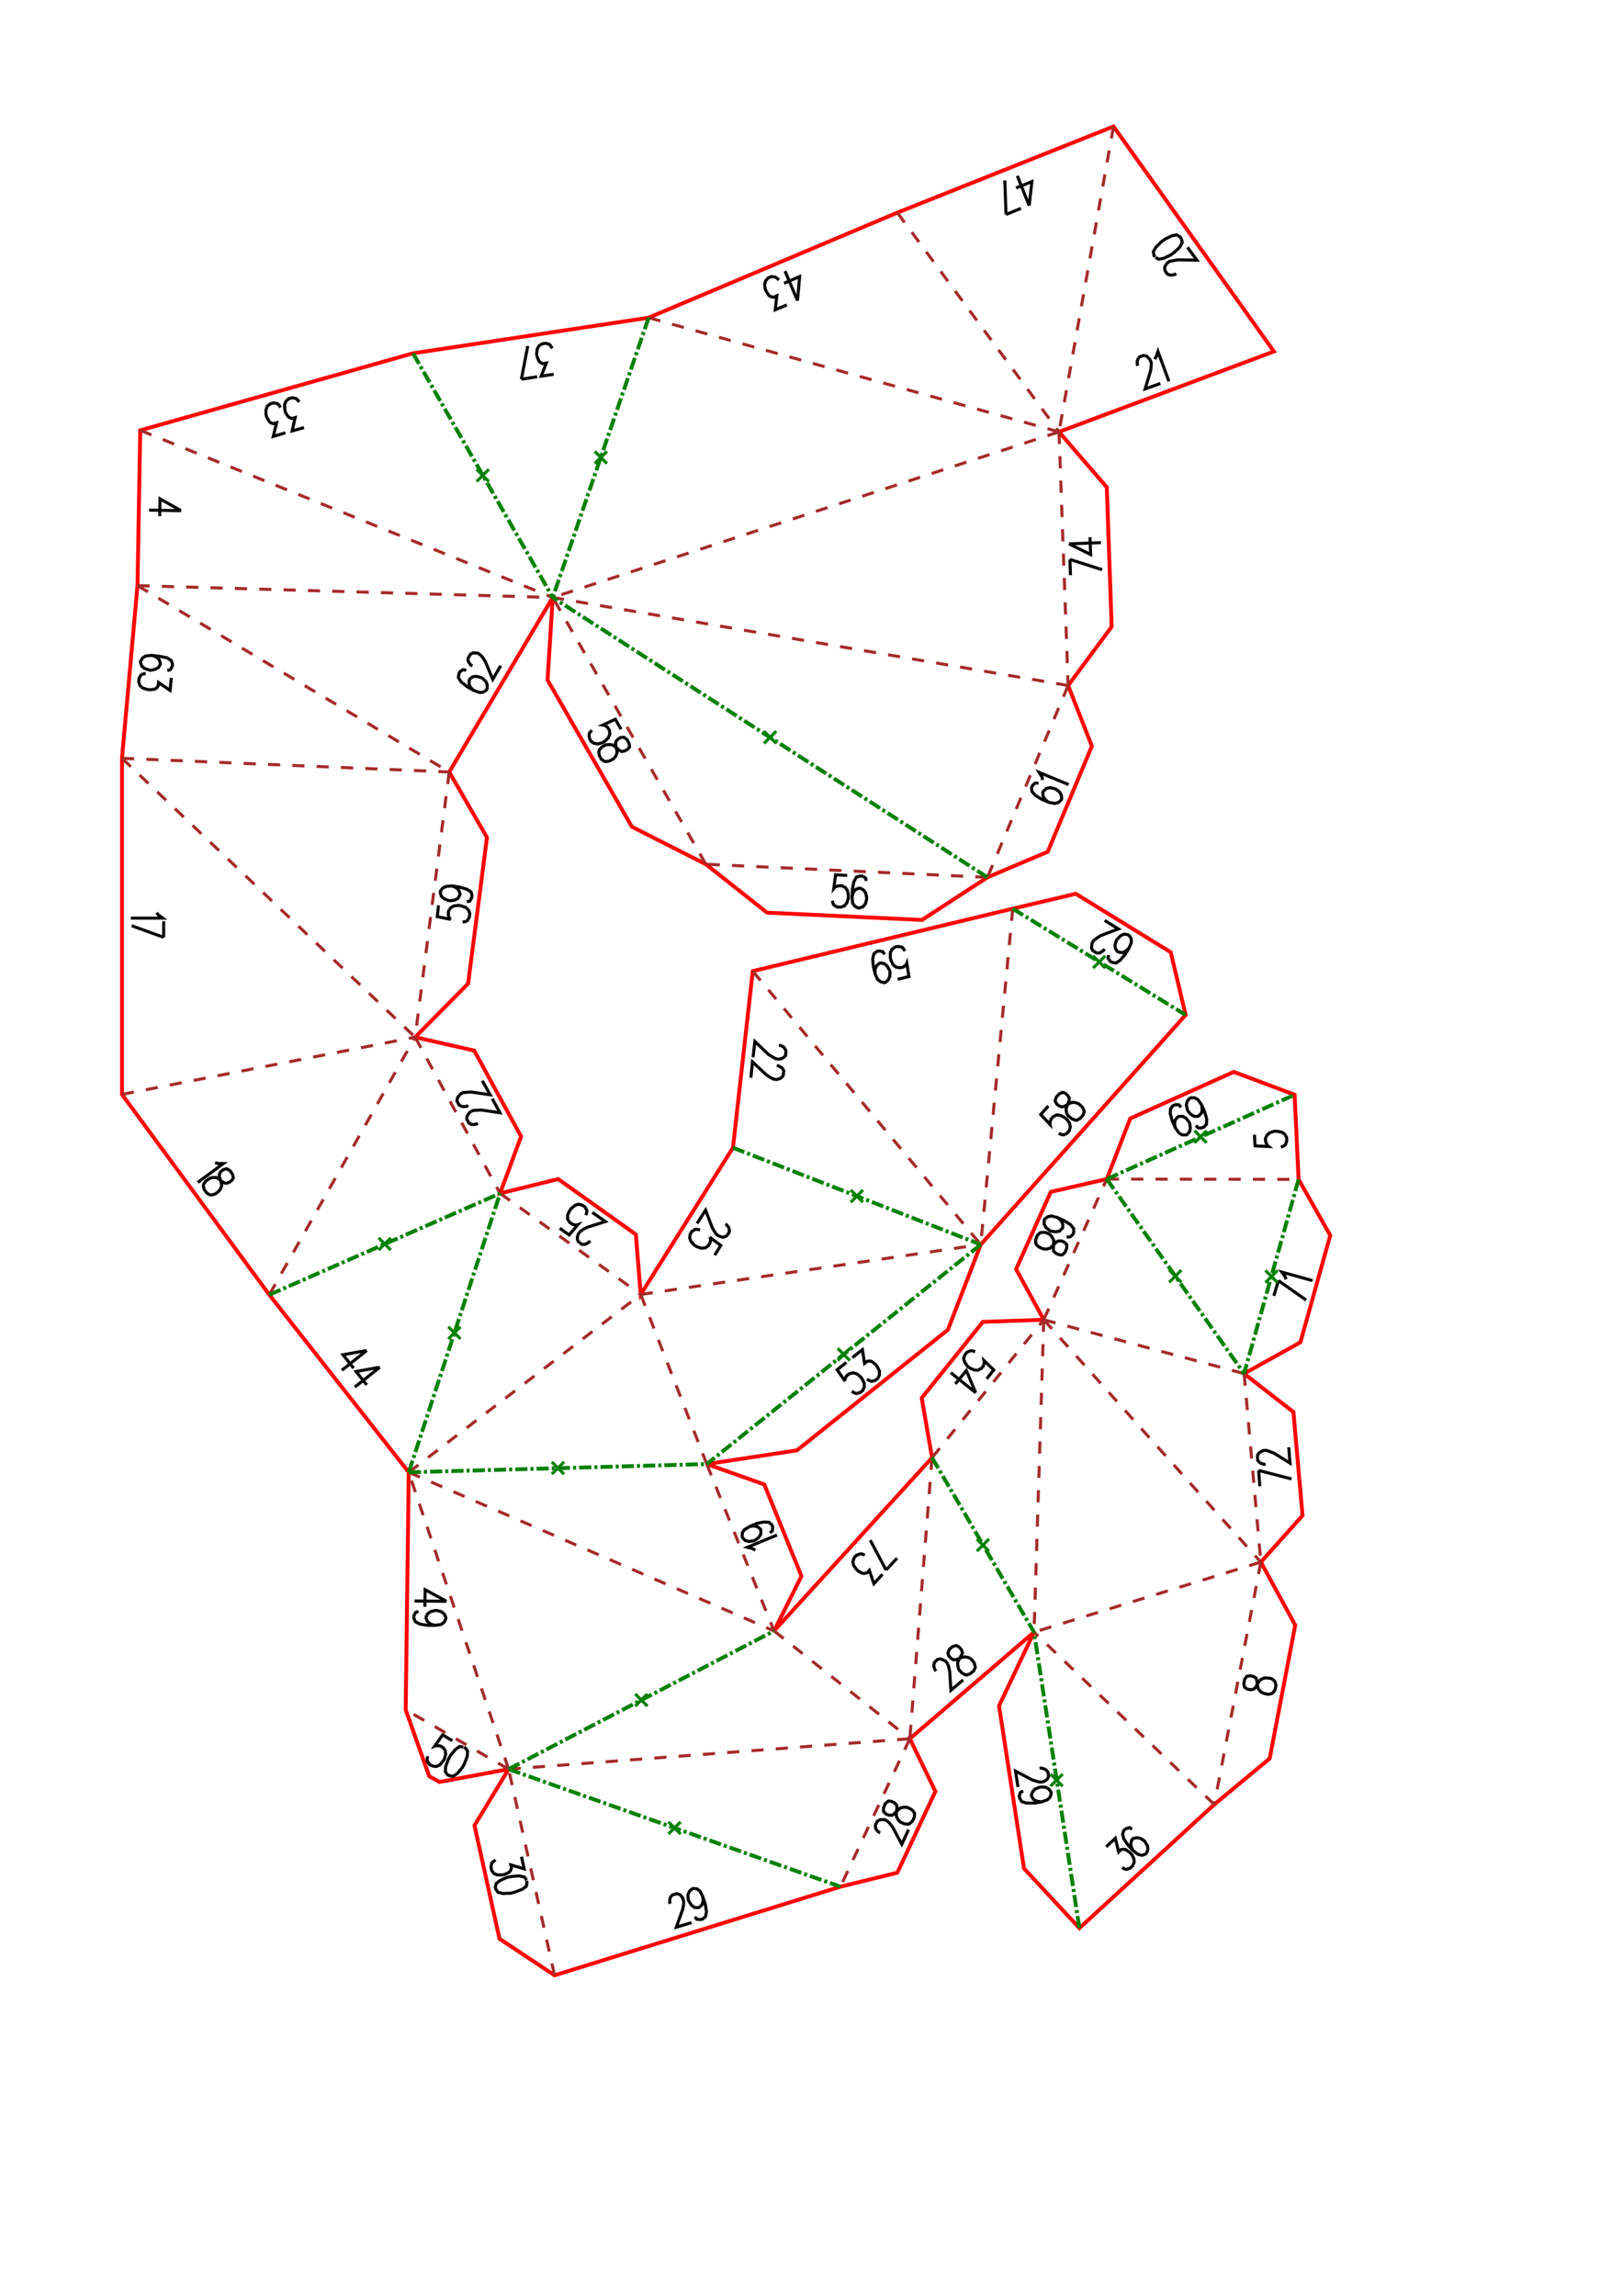 <?xml version="1.0" encoding="UTF-8" standalone="no"?>
<svg
   height="841.89pt"
   viewBox="0 0 533 754"
   width="595.276pt"
   version="1.1"
   id="svg174"
   sodipodi:docname="Hippocampe160_H30_A4x3_P8_lang.svg"
   inkscape:version="1.3 (0e150ed6c4, 2023-07-21)"
   xmlns:inkscape="http://www.inkscape.org/namespaces/inkscape"
   xmlns:sodipodi="http://sodipodi.sourceforge.net/DTD/sodipodi-0.dtd"
   xmlns="http://www.w3.org/2000/svg"
   xmlns:svg="http://www.w3.org/2000/svg">
  <defs
     id="defs174" />
  <sodipodi:namedview
     id="namedview174"
     pagecolor="#ffffff"
     bordercolor="#666666"
     borderopacity="1.0"
     inkscape:showpageshadow="2"
     inkscape:pageopacity="0.0"
     inkscape:pagecheckerboard="0"
     inkscape:deskcolor="#d1d1d1"
     inkscape:document-units="mm"
     showgrid="false"
     inkscape:zoom="0.58707212"
     inkscape:cx="1123.3713"
     inkscape:cy="586.81035"
     inkscape:window-width="1600"
     inkscape:window-height="877"
     inkscape:window-x="-8"
     inkscape:window-y="-8"
     inkscape:window-maximized="1"
     inkscape:current-layer="svg174" />
  <style
     type="text/css"
     id="style1"><![CDATA[
			path {
				fill: none;
			}
		]]></style>
  <g
     id="page_001"
     transform="translate(0,23.236)"
     inkscape:label="page_001"
     inkscape:export-filename="page_001.png"
     inkscape:export-xdpi="96"
     inkscape:export-ydpi="96">
    <path
       d="m 298.8,547.8 8.4,17.3 -12.5,26.7 -18.7,4.6 -93.9,29.1 -18.1,-12 -8.2,-37.2 11.2,-18.5 -22.7,4.2 -3.4,-1.9 -7.7,-21.8 1,-78 L 88.4,402 40,336.2 V 225.8 l 5.1,-56.7 0.9,-51 89.6,-25.3 77.4,-11.7 81.7,-34.5 71,-28.3 52.7,73.9 -70.6,26.4 15.7,18.2 1.6,45.8 -14.3,19.3 7.8,19.9 -14.5,34.7 -19.8,8.4 -21.5,14 -50.9,-2.4 -20.1,-15.9 -24.3,-12.3 -27.7,-48.2 1.7,-27.1 -34,57.3 12.4,21.5 -6.2,48 -17.4,17.6 19.4,4.4 15.4,28.2 -6.9,18.7 19.1,-4.7 25.5,18.2 1.6,19.7 30.3,-48.2 6.5,-58 85.4,-20.5 20.7,-4.9 31.2,19.2 4.9,20.6 -67.3,75.4 -10.8,28 -49.6,39.6 -29.6,4.5 18.9,6.7 12.2,30.1 -9,18 51.9,-56.9 -3.4,-19.6 20.1,-25 20,-0.7 -9.1,-16.6 11.4,-25.4 18.4,-4.2 7.7,-19.9 34,-15.3 20,7.5 1.3,27.8 10.4,18.4 -9.8,35.1 -18.5,10.3 16.2,12.6 3,34 -13.7,15.3 11.3,20.7 -8.4,43.8 -18.2,15.1 -44.3,40.6 -18.2,-19.6 -8.2,-53.4 11.5,-24.2 z"
       id="coupes_001"
       stroke="#ff0000"
       stroke-width="1.27"
       sodipodi:nodetypes="ccccccccccccccccccccccccccccccccccccccccccccccccccccccccccccccccccccccccccccccccccc" />
    <path
       id="path42"
       d="m 412,349.4 0.2,3.7 4.5,0.2 -0.5,-0.4 -0.5,-1.1 -0.1,-1.1 0.5,-1.1 0.9,-0.8 1.5,-0.5 h 1 l 1.5,0.3 1,0.7 0.6,1.1 v 1.1 l -0.4,1.2 -0.5,0.4 -1,0.4 m -27.966,-7.102 0.8,0.8 h 1.2 l 0.7,-0.3 0.8,-0.9 0.1,-1.7 -0.7,-2.4 -1,-2.3 -1.2,-1.7 -1.1,-0.6 h -1.2 l -0.4,0.2 -0.8,0.9 -0.3,1.2 0.3,1.5 0.2,0.5 1,1.2 1.1,0.6 h 1.2 l 0.3,-0.2 0.9,-0.9 0.2,-1.2 -0.2,-1.5 m -8.6,7.6 -0.3,-1.5 0.3,-1.2 0.8,-0.9 0.4,-0.2 h 1.2 l 1.1,0.6 1,1.3 0.2,0.4 0.2,1.5 -0.2,1.2 -0.9,1 -0.3,0.1 h -1.2 l -1.1,-0.6 -1.2,-1.7 -1,-2.2 -0.7,-2.5 0.1,-1.6 0.8,-1 0.7,-0.3 h 1.2 l 0.8,0.8 m 31.942,56.947 9.1,6.4 m -10.6,-1.4 1.5,-5 m 2.5,-0.4 -0.3,-0.9 -1.1,-1.5 10.1,2.8 M 350.337,383.014 h 1.1 l 0.9,-0.8 0.3,-0.7 v -1.2 l -1,-1.3 -2.2,-1.4 -2.2,-1 -2,-0.5 -1.2,0.3 -1,0.8 -0.1,0.4 v 1.2 l 0.6,1.1 1.2,1 0.5,0.2 1.5,0.2 1.2,-0.2 0.9,-0.9 0.2,-0.3 v -1.2 l -0.6,-1.1 -1.2,-1 m 3.1,10.1 v -1.2 l -0.8,-0.8 -0.9,-0.4 h -1 l -0.8,0.4 -1.1,1.2 -0.9,0.8 -1.2,0.3 -1.1,-0.1 -1.3,-0.6 -0.8,-0.7 -0.3,-0.6 v -1.2 l 0.6,-1.4 0.9,-0.8 0.6,-0.1 h 1.1 l 1.4,0.6 0.7,0.8 0.6,1.1 v 1.2 l -0.1,1.6 0.1,0.9 0.8,0.7 0.9,0.4 1.1,0.1 0.9,-0.8 0.7,-1.6 m -9.014,171.027 0.5,-0.1 1.1,0.3 0.5,0.3 0.6,0.6 0.3,1.5 -0.4,0.8 -0.5,0.5 -0.9,0.5 -1,0.1 -1,-0.2 -1.6,-0.5 -5.5,-2.9 0.8,5.2 m 7.8,4.9 -1.5,-0.2 -1.1,-0.5 -0.7,-1.1 -0.1,-0.4 0.4,-1.1 0.8,-0.9 1.5,-0.6 0.5,-0.1 1.5,0.1 1.1,0.6 0.7,1.1 v 0.3 l -0.3,1.2 -0.9,0.9 -1.9,0.7 -2.5,0.4 h -2.5 l -1.6,-0.5 -0.6,-1.1 -0.2,-0.7 0.4,-1.2 0.9,-0.5 M 363.3,583.3 l 3,-2.8 1.1,4.5 0.8,-0.8 0.9,-0.1 0.6,0.1 1.3,0.9 0.7,0.7 0.7,1.4 0.1,1.2 -0.5,1.1 -0.8,0.8 -1.2,0.4 -0.6,-0.1 -0.9,-0.5 m 3.3,-12.6 -0.9,-0.5 -1.2,0.4 -0.6,0.5 -0.4,1.2 0.4,1.6 1.4,2.1 1.7,1.8 1.6,1.2 1.3,0.3 1.1,-0.4 0.3,-0.3 0.5,-1.1 -0.1,-1.2 -0.8,-1.4 -0.3,-0.4 -1.3,-0.8 -1.2,-0.2 -1.2,0.3 -0.3,0.3 -0.4,1.1 0.1,1.3 0.7,1.3 m 36.276,-54.882 0.3,1.2 0.9,0.6 1,0.2 1.1,-0.2 0.6,-0.6 0.8,-1.4 0.7,-1 1.1,-0.6 1,-0.1 1.5,0.2 0.9,0.6 0.4,0.5 0.3,1.2 -0.3,1.4 -0.7,1 -0.5,0.3 -1.1,0.2 -1.4,-0.3 -1,-0.5 -0.8,-1 -0.3,-1.2 -0.2,-1.5 -0.3,-0.9 -0.9,-0.5 -1,-0.2 -1.1,0.2 -0.7,1 -0.3,1.6 m 4.898,-70.236 10.8,2.8 m -10.4,2.4 -0.4,-5.2 m 2.3,-2.1 -0.5,0.1 -1,-0.3 -0.5,-0.3 -0.6,-0.7 -0.1,-1.5 0.4,-0.8 0.5,-0.4 0.9,-0.5 1,-0.1 1,0.3 1.6,0.6 5.3,3.3 -0.4,-5.2 m -99.212,-22.497 2.3,-2.9 -3.2,-3.1 0.1,0.6 -0.3,1.2 -0.7,0.8 -1.1,0.6 -1.2,-0.1 -1.4,-0.6 -0.8,-0.6 -0.9,-1.3 -0.4,-1.2 0.4,-1.2 0.7,-0.9 1.1,-0.5 h 0.6 l 1,0.3 m 0.2,13.5 -3.1,-7.3 -3.6,4.4 m 6.7,2.9 -8.2,-6.6 M 307.4,525.6 l -0.3,-0.4 -0.4,-1 v -0.6 l 0.2,-0.9 1.1,-1 0.9,-0.1 0.6,0.2 1,0.5 0.6,0.7 0.4,1 0.4,1.7 0.4,6.2 4,-3.4 m -4.5,-10 -0.5,1.1 0.3,1 0.7,0.8 0.9,0.5 0.9,-0.1 1.5,-0.6 1.2,-0.3 1.2,0.2 0.9,0.5 1,1.2 0.3,1 0.1,0.6 -0.5,1.1 -1.2,1 -1.2,0.4 -0.6,-0.2 -0.9,-0.5 -1,-1.1 -0.3,-1 -0.1,-1.3 0.5,-1.1 0.8,-1.4 0.3,-0.8 -0.4,-1 -0.7,-0.8 -0.9,-0.5 -1.2,0.3 -1.3,1.1 m -20.6,-26.2 -5.2,-9.8 m 8.8,5.9 -3.6,3.9 m -1.2,1.4 -2.8,3.1 -1.5,-4.4 -0.7,0.8 -0.9,0.2 h -0.6 l -1.4,-0.7 -0.7,-0.7 -0.9,-1.3 -0.2,-1.2 0.4,-1.2 0.7,-0.8 1.2,-0.5 h 0.6 l 1,0.4 m 89.7,-390.6 -0.2,-0.5 v -1 l 0.2,-0.6 0.5,-0.8 1.4,-0.5 0.9,0.2 0.5,0.4 0.7,0.8 0.4,0.9 v 1.1 l -0.2,1.6 -1.8,6 5,-1.8 m -1.9,-8 0.5,-0.7 0.6,-1.8 3.6,9.8 m 2.4,-35.4 -0.4,0.3 -1,0.2 h -0.6 l -0.9,-0.3 -0.8,-1.2 -0.1,-0.9 0.2,-0.6 0.6,-0.9 0.8,-0.6 1.1,-0.2 1.6,-0.3 6.3,0.1 L 390,58 m -10.5,3.3 1,0.6 1.7,-0.3 2.3,-1.1 1.2,-0.9 1.8,-1.7 0.8,-1.5 -0.3,-1.2 -0.4,-0.6 -1.1,-0.7 -1.6,0.3 -2.3,1.1 -1.2,0.9 -1.8,1.8 -0.8,1.4 0.2,1.3 0.4,0.4 m -101.186,203.172 -3.8,-0.2 -0.6,4.5 0.4,-0.5 1.2,-0.4 h 1.1 l 1.1,0.6 0.7,1 0.3,1.5 v 1 l -0.5,1.5 -0.8,1 -1.1,0.4 h -1.2 l -1.1,-0.6 -0.3,-0.5 -0.3,-1 m 11.2,-6.5 -0.3,-1 -1.1,-0.6 h -0.8 l -1.1,0.4 -0.8,1.5 -0.5,2.5 -0.1,2.5 0.2,2 0.7,1 1.1,0.6 h 0.4 l 1.2,-0.4 0.8,-1 0.4,-1.5 v -0.5 l -0.3,-1.5 -0.7,-1 -1.1,-0.6 h -0.4 l -1.1,0.4 -0.8,1 -0.4,1.5 m -75.867,-55.084 -1.9,-3.3 -4.1,1.9 0.7,0.1 0.9,0.7 0.6,1 0.1,1.2 -0.5,1.2 -1.1,1.1 -0.8,0.5 -1.5,0.4 -1.3,-0.2 -1,-0.7 -0.5,-1 -0.1,-1.2 0.2,-0.6 0.7,-0.8 m 11.5,3 -1,-0.7 -1.1,0.1 -0.8,0.5 -0.7,0.8 -0.1,0.9 0.3,1.6 0.2,1.2 -0.5,1.2 -0.7,0.8 -1.3,0.7 -1.1,0.2 -0.6,-0.1 -1,-0.7 -0.7,-1.3 -0.1,-1.2 0.2,-0.6 0.7,-0.8 1.3,-0.8 1,-0.1 1.3,0.1 1,0.7 1.2,1.1 0.8,0.4 1,-0.2 0.9,-0.5 0.7,-0.8 -0.2,-1.2 -0.8,-1.5 m 135.325,14.557 h -1.1 l -0.9,0.8 -0.3,0.7 0.1,1.2 1.1,1.3 2.1,1.3 2.3,1 2,0.4 1.2,-0.3 0.9,-0.8 0.2,-0.4 -0.1,-1.2 -0.6,-1.1 -1.2,-0.9 -0.5,-0.2 -1.5,-0.3 -1.2,0.3 -0.9,0.9 -0.2,0.3 0.1,1.3 0.6,1 1.2,1 m -2,-7.3 -0.1,-0.9 -1,-1.6 9.7,4 m 0.405,-73.963 10.6,3.4 m -10.4,1.8 -0.2,-5.2 m -0.3,-5.1 7.1,3.5 -0.2,-5.7 m -6.9,2.2 10.5,-0.4 M 344.3,340 l -2.5,2.8 3.1,3.3 -0.1,-0.6 0.4,-1.2 0.7,-0.8 1.2,-0.6 1.2,0.2 1.4,0.7 0.7,0.6 0.9,1.3 0.2,1.2 -0.3,1.2 -0.8,0.9 -1.1,0.5 -0.6,-0.1 -1,-0.4 m -0.8,-11.8 -0.4,1.1 0.5,1 0.7,0.6 1,0.4 0.9,-0.2 1.4,-0.8 1.1,-0.5 1.2,0.1 1,0.4 1.1,1 0.5,0.9 0.2,0.7 -0.4,1.1 -1,1.1 -1.1,0.6 -0.6,-0.1 -1,-0.4 -1.2,-1 -0.5,-0.9 -0.2,-1.3 0.4,-1.1 0.6,-1.5 0.1,-0.9 -0.5,-0.9 -0.7,-0.7 -1,-0.4 -1.1,0.5 -1.2,1.3 m 17.39,-46.851 -0.2,1 0.7,1 0.7,0.4 1.2,0.2 1.4,-0.9 1.6,-1.9 1.3,-2.1 0.8,-1.9 -0.1,-1.3 -0.7,-1 -0.4,-0.2 -1.2,-0.2 -1.1,0.5 -1.1,1.1 -0.3,0.4 -0.5,1.5 0.1,1.2 0.7,1 0.4,0.2 1.2,0.2 1.1,-0.5 1.1,-1 m -8,0.3 -0.3,0.4 -0.8,0.6 -0.6,0.3 h -0.9 l -1.3,-0.8 -0.4,-0.8 v -0.6 l 0.2,-1.1 0.5,-0.8 0.9,-0.7 1.4,-0.9 5.8,-2.2 -4.5,-2.8 M 338,44.3 l 0.9,-7.9 -5.2,2.1 m 4.3,5.8 -3.9,-9.8 M 330.4,47.2 330,36 m 5.3,9.2 -4.9,2 m -68.5,28.3 0.7,-7.9 -5.1,2.2 m 4.4,5.7 -4.1,-9.7 m 0.6,11.1 -3.8,1.6 0.5,-4.6 -1,0.5 -0.9,-0.2 -0.6,-0.3 -0.9,-1.3 -0.4,-0.9 -0.2,-1.5 0.3,-1.2 0.8,-0.9 1.1,-0.5 1.2,0.1 0.5,0.3 0.8,0.7 m -74,31 -4.1,0.6 1.7,-4.3 -1.2,0.2 -0.8,-0.4 -0.4,-0.4 -0.6,-1.4 -0.2,-1 0.2,-1.6 0.6,-1.1 1,-0.6 1.1,-0.2 1.2,0.3 0.5,0.5 0.5,0.9 m -10.1,10.1 2.1,-10.9 m 3.1,10.1 -5.2,0.8 m -71.4,15.9 -3.9,1.1 1,-4.4 -1,0.3 -0.9,-0.3 -0.5,-0.4 -0.8,-1.3 -0.2,-1 -0.1,-1.5 0.5,-1.2 0.9,-0.8 1.1,-0.3 1.2,0.2 0.5,0.4 0.6,0.8 m -4.5,10.1 -4,1.2 1.1,-4.5 -1.1,0.3 -0.9,-0.3 -0.4,-0.4 -0.8,-1.3 -0.3,-1 v -1.5 l 0.4,-1.2 1,-0.8 1,-0.3 1.3,0.2 0.5,0.4 0.6,0.9 m -32.7,33.9 -6.9,-3.9 -0.1,5.7 m 7,-1.8 -10.5,-0.2 m 104.2,52.6 -1.1,-0.2 -1,0.7 -0.3,0.6 -0.2,1.3 0.9,1.4 2,1.6 2.1,1.2 2,0.7 1.2,-0.1 1,-0.7 0.2,-0.3 0.1,-1.3 -0.4,-1.1 -1.1,-1.1 -0.5,-0.3 -1.5,-0.4 -1.2,0.1 -1,0.7 -0.2,0.4 -0.1,1.2 0.4,1.1 1.1,1.1 m -0.4,-8 -0.5,-0.3 -0.6,-0.8 -0.3,-0.6 v -0.9 l 0.8,-1.3 0.8,-0.4 h 0.6 l 1,0.1 0.9,0.6 0.7,0.8 0.9,1.4 2.4,5.8 2.6,-4.5 m -109.5,1.6 1,-0.3 0.6,-1.1 0.1,-0.7 -0.4,-1.2 -1.4,-0.9 -2.5,-0.5 -2.5,-0.3 -2,0.2 -1.1,0.7 -0.6,1.1 v 0.3 l 0.4,1.2 0.9,0.8 1.5,0.5 0.5,0.1 1.5,-0.3 1.1,-0.6 0.6,-1.1 v -0.4 l -0.4,-1.1 -0.9,-0.9 -1.5,-0.5 m 6.4,7.4 -0.4,4.1 -3.8,-2.6 -0.1,1.1 -0.5,0.7 -0.6,0.4 -1.5,0.2 -1,-0.1 -1.5,-0.5 -0.9,-0.8 -0.4,-1.2 0.1,-1.1 0.6,-1.1 0.5,-0.3 1.1,-0.3 m 96.179,76.202 -0.4,3.7 4.4,0.9 -0.5,-0.4 -0.3,-1.2 0.1,-1.1 0.7,-1.1 1,-0.6 1.6,-0.2 1,0.2 1.4,0.5 0.9,0.9 0.4,1.2 -0.2,1.1 -0.6,1.1 -0.6,0.3 -1,0.2 m -3.5,-11.9 1.4,0.6 0.9,0.9 0.4,1.2 -0.1,0.3 -0.6,1.1 -1.1,0.6 -1.5,0.2 -0.5,-0.1 -1.5,-0.6 -0.9,-0.8 -0.3,-1.2 v -0.4 l 0.7,-1 1.1,-0.6 2,-0.2 2.5,0.4 2.4,0.7 1.4,0.9 0.3,1.2 -0.1,0.7 -0.6,1.1 -1,0.2 M 51.4,276.5 l 0.5,0.7 1.5,1.1 H 42.9 m 10.8,6.3 -10.5,-3.8 m 10.5,-1.5 v 5.3 m 16.9,74 0.9,0.3 h 1.8 l -8.4,6.2 m 10.5,-3.9 -1,-0.6 -1.1,0.3 -0.8,0.6 -0.5,0.8 v 0.9 l 0.5,1.6 0.3,1.2 -0.4,1.2 -0.6,0.8 -1.2,0.9 -1,0.3 h -0.7 l -1,-0.6 -0.9,-1.2 -0.3,-1.2 0.2,-0.6 0.6,-0.9 1.2,-0.9 1,-0.3 H 71 l 1,0.6 1.3,1 0.9,0.3 1,-0.3 0.8,-0.6 0.6,-0.9 -0.3,-1.2 -1,-1.4 m 81.654,-15.288 -0.5,0.2 -1,0.2 -0.7,-0.1 -0.8,-0.4 -0.7,-1.3 0.1,-0.9 0.3,-0.6 0.7,-0.8 0.8,-0.5 1.1,-0.1 1.7,-0.1 6.2,0.9 -2.5,-4.6 m -7.9,2.2 -0.5,0.3 -1,0.1 -0.7,-0.1 -0.8,-0.4 -0.7,-1.3 0.1,-0.9 0.3,-0.6 0.7,-0.8 0.8,-0.5 1.1,-0.1 1.7,-0.1 6.2,0.9 -2.6,-4.6 M 120.4,420.3 l -7.8,1.4 3.5,4.4 m 4.3,-5.8 -8.2,6.5 m 12.5,-1 -7.8,1.4 3.5,4.4 m 4.3,-5.8 -8.2,6.5 m 77.293,-48.051 -0.3,0.4 -0.9,0.6 -0.6,0.2 h -0.9 l -1.2,-0.9 -0.3,-0.8 v -0.7 l 0.3,-1 0.6,-0.8 0.8,-0.6 1.5,-0.8 6,-1.9 -4.3,-3 m -10.7,5.2 3.1,2.2 2.9,-3.4 -0.6,0.2 -1.2,-0.3 -0.9,-0.6 -0.7,-1.1 v -1.3 l 0.6,-1.4 0.6,-0.8 1.2,-1 1.1,-0.4 1.3,0.3 0.9,0.6 0.6,1.1 v 0.6 l -0.3,1 M 294.8,298.4 l 3.7,-0.9 -0.7,-4.4 -0.2,0.5 -1,0.8 -1.1,0.2 -1.2,-0.2 -1,-0.8 -0.7,-1.4 -0.2,-0.9 v -1.6 l 0.5,-1.1 1,-0.8 1,-0.2 1.3,0.2 0.4,0.4 0.6,0.9 m -9.8,7.5 V 295 l 0.5,-1.1 1,-0.8 0.4,-0.1 1.2,0.3 0.9,0.8 0.7,1.3 0.2,0.5 -0.1,1.6 -0.5,1.1 -0.9,0.8 -0.4,0.1 -1.2,-0.3 -1,-0.8 -0.8,-1.8 -0.6,-2.5 -0.2,-2.5 0.4,-1.6 1,-0.8 0.7,-0.1 1.2,0.2 0.6,0.9 m -34.7,29.9 h 0.5 l 1,0.5 0.4,0.5 0.4,0.8 -0.1,1.5 -0.6,0.6 -0.6,0.4 -1,0.2 -1,-0.1 -0.9,-0.5 -1.5,-0.9 -4.5,-4.3 -0.6,5.2 m 7.8,2.7 0.5,0.1 0.9,0.5 0.5,0.4 0.4,0.8 -0.2,1.5 -0.6,0.7 -0.5,0.3 -1,0.3 -1,-0.1 -1,-0.5 -1.4,-0.9 -4.6,-4.3 -0.5,5.2 m -8.4,48.1 0.4,0.2 0.7,0.9 0.2,0.6 v 0.9 l -0.8,1.2 -0.8,0.4 -0.6,0.1 -1,-0.3 -0.9,-0.5 -0.6,-0.8 -0.9,-1.5 -2.2,-5.8 -2.8,4.4 m 5.8,10.4 2,-3.2 -3.6,-2.7 0.3,0.6 -0.2,1.2 -0.6,1 -1,0.7 -1.3,0.1 -1.5,-0.5 -0.8,-0.5 -1.1,-1.2 -0.4,-1.1 0.1,-1.2 0.6,-1 1.1,-0.7 h 0.6 l 1,0.2 m 48.02,43.538 -3,2.4 2.6,3.7 -0.1,-0.6 0.6,-1.1 0.9,-0.7 1.2,-0.3 1.2,0.3 1.2,0.9 0.6,0.8 0.7,1.4 v 1.3 l -0.5,1.1 -0.9,0.7 -1.2,0.3 -0.6,-0.2 -0.9,-0.5 m 0.2,-11.1 3.3,-2.6 0.7,4.5 0.9,-0.7 0.9,-0.1 0.6,0.2 1.2,0.9 0.6,0.8 0.7,1.4 v 1.3 l -0.5,1.1 -0.9,0.7 -1.2,0.3 -0.6,-0.2 -0.9,-0.5 m -138.131,72.93 -7,-3.8 -0.1,5.6 m 7.1,-1.8 -10.5,-0.1 m 6.8,8 -1.5,-0.4 -1,-0.8 -0.5,-1.1 v -0.4 l 0.5,-1.1 1,-0.7 1.5,-0.4 h 0.5 l 1.5,0.4 1,0.8 0.5,1.1 v 0.4 l -0.5,1.1 -1,0.8 -2,0.3 h -2.5 l -2.5,-0.4 -1.5,-0.8 -0.5,-1.1 v -0.8 l 0.5,-1.1 1,-0.4 m 11.134,42.479 -3.2,-1.9 -2.6,3.7 0.6,-0.2 1.2,0.1 1,0.6 0.7,1 0.1,1.2 -0.4,1.5 -0.5,0.8 -1.1,1.2 -1.1,0.5 -1.2,-0.2 -1,-0.5 -0.7,-1 -0.1,-0.7 0.2,-1 m 11.7,-3 -1.2,-0.2 -1.4,1 -1.6,1.9 -0.7,1.3 -0.9,2.4 -0.1,1.7 0.7,1 0.7,0.3 1.2,0.2 1.4,-1 1.6,-1.9 0.7,-1.3 0.9,-2.4 0.1,-1.7 -0.7,-1 -0.5,-0.2 m 95.731,-64.731 -0.8,-0.5 -1.8,-0.5 9.7,-4 m -9,-2.8 1.5,-0.2 1.2,0.3 0.9,0.8 0.1,0.4 v 1.2 l -0.7,1.1 -1.2,0.9 -0.5,0.2 -1.5,0.2 -1.2,-0.3 -0.9,-0.9 -0.1,-0.3 v -1.3 l 0.6,-1 1.8,-1.1 2.3,-1 2.4,-0.5 1.7,0.1 0.9,0.8 0.3,0.7 -0.1,1.3 -0.8,0.7 m 36.207,98.451 -0.5,-0.2 -0.7,-0.7 -0.3,-0.6 -0.1,-0.9 0.6,-1.3 0.8,-0.5 0.6,-0.1 h 1.1 l 0.9,0.5 0.7,0.7 1,1.3 3,5.6 2.2,-4.8 m -8.2,-7.2 v 1.2 l 0.7,0.8 0.9,0.4 1.1,0.1 0.8,-0.5 1.1,-1.1 0.9,-0.8 1.2,-0.3 1.1,0.1 1.3,0.6 0.8,0.8 0.3,0.6 -0.1,1.2 -0.6,1.3 -0.9,0.8 -0.6,0.2 -1.1,-0.1 -1.4,-0.6 -0.7,-0.8 -0.6,-1.1 v -1.2 l 0.2,-1.6 -0.1,-0.9 -0.8,-0.8 -0.9,-0.4 -1,-0.1 -1,0.8 -0.7,1.6 m -118.835,15.868 0.9,4 -4.4,-1.3 0.2,1.1 -0.3,0.8 -0.4,0.5 -1.4,0.7 -1,0.2 h -1.5 l -1.2,-0.5 -0.7,-1 -0.2,-1.1 0.2,-1.2 0.4,-0.5 0.9,-0.6 m 10.2,6.6 -0.7,-1 -1.7,-0.4 -2.5,0.2 -1.5,0.3 -2.3,1 -1.3,1 -0.3,1.2 0.2,0.7 0.7,1 1.7,0.4 2.5,-0.1 1.4,-0.4 2.4,-0.9 1.3,-1 0.2,-1.2 -0.1,-0.6 M 220.1,602 l -0.2,-0.5 0.1,-1.1 0.2,-0.6 0.6,-0.7 1.4,-0.4 0.9,0.2 0.5,0.4 0.6,0.8 0.3,1 v 1.1 l -0.3,1.6 -2.1,5.9 5,-1.5 m 3.7,-8.5 0.1,1.5 -0.4,1.2 -0.9,0.8 -0.4,0.1 -1.2,-0.1 -1,-0.8 -0.8,-1.3 -0.2,-0.5 -0.1,-1.5 0.5,-1.2 0.9,-0.8 0.3,-0.1 1.3,0.1 1,0.8 0.9,1.8 0.8,2.4 0.4,2.5 -0.3,1.6 -0.9,0.8 -0.8,0.2 -1.2,-0.1 -0.6,-0.8"
       inkscape:label="nums_001"
       style="font-variation-settings:normal;opacity:1;vector-effect:none;fill:none;fill-opacity:1;stroke:#000000;stroke-width:1;stroke-linecap:butt;stroke-linejoin:miter;stroke-miterlimit:4;stroke-dasharray:none;stroke-dashoffset:0;stroke-opacity:1;-inkscape-stroke:none;stop-color:#000000;stop-opacity:1" />
    <path
       d="M 182.1,625.5 167,557.8 m 0,0 131.8,-10 m 0,0 -22.8,48.6 m -21.8,-84 44.6,35.4 m -131.8,10 -32.8,-97.5 m 0,0 120,52.1 m -22.1,-54.8 22.1,54.8 m -120,-52.1 76.2,-58.4 m 0,0 21.7,55.7 M 167,557.8 133.2,538.3 m 77.2,-136.4 111.7,-16.4 m -74.9,-89.8 74.9,89.8 m 10.5,-110.3 -10.5,110.3 m -157.9,-16.8 46.2,33.2 m -122,0.1 47.9,-84.6 m 0,0 27.9,51.3 M 40,336.2 136.3,317.4 M 40,225.8 136.3,317.4 M 40,225.8 l 107.5,4.5 m 0,0 -11.2,87.1 M 45.1,169.1 147.5,230.3 M 45.1,169.1 181.5,173 M 46,118.1 181.5,173 M 213,81.1 347.8,118.6 m 0,0 -166.3,54.4 m 113.2,-126.4 53.1,72 M 365.7,18.3 347.8,118.6 m 0,0 3,83.3 m 0,0 L 181.5,173 m 169.3,28.9 -26.5,63 M 231.8,260.6 181.5,173 m 142.8,91.9 -92.5,-4.3 m 74.3,194.9 -7.3,92.3 m 44,-137.6 -3.2,102.6 m -33.5,-57.3 36.7,-45.3 m 71.3,79.6 -74.5,23 m 3.2,-102.6 71.3,79.6 m -5.5,-61.9 5.5,61.9 m -71.3,-79.6 65.8,17.7 m 5.5,61.9 -15.3,79.6 m 0,0 -59.2,-56.6 m 3.2,-102.6 20.7,-46.2 m 0,0 63,0.1"
       id="plisM_001"
       stroke="#a52a2a"
       stroke-dasharray="4" />
    <path
       d="m 167,557.8 109,38.6 m -109,-38.6 87.2,-45.4 m -120,-52.1 97.9,-2.7 m 90,-72.1 -90,72.1 m 8.6,-103.9 81.4,31.8 m -187.9,74.8 30,-91.6 M 88.4,402 164.2,368.7 M 135.6,92.8 181.5,173 M 213,81.1 181.5,173 m 151.1,102.2 56.8,34.9 M 324.3,264.9 181.5,173 m 124.6,282.5 33.5,57.3 m 14.9,97.2 -14.9,-97.2 m 23.9,-148.8 45.1,63.9 m 17.9,-63.8 -17.9,63.8 M 363.5,364 425.2,336.3"
       id="plisV_001"
       stroke="#008000"
       stroke-dasharray="4, 1, 1, 1"
       stroke-width="1.27" />
    <path
       d="m 219.5,575.1 4,4 m 0,-4 -4,4 m -10.9,-46 4,4 m 0,-4 -4,4 m -27.4,-80.2 4,4 m 0,-4 -4,4 m 93.9,-41.3 4,4 m 0,-4 -4,4 m 4.3,-56 4,4 m 0,-4 -4,4 m -132.2,40.9 4,4 m 0,-4 -4,4 m -22.9,-33.2 4,4 m 0,-4 -4,4 m 32.2,-256.4 4,4 m 0,-4 -4,4 m 38.8,-9.9 4,4 m 0,-4 -4,4 m 163.7,161.7 4,4 m 0,-4 -4,4 m -108.1,-77.8 4,4 m 0,-4 -4,4 m 69.9,261.3 4,4 m 0,-4 -4,4 m 24.2,73.2 4,4 m 0,-4 -4,4 m 39,-169.5 4,4 m 0,-4 -4,4 m 31.6,-3.9 4,4 m 0,-4 -4,4 m -23.3,-49.9 4,4 m 0,-4 -4,4"
       id="marqueV_001"
       stroke="#008000" />
  </g>
  <g
     id="page_002"
     transform="translate(-1.144,-30.4)"
     inkscape:export-filename="page_002.png"
     inkscape:export-xdpi="96"
     inkscape:export-ydpi="96">
    <path
       d="m 912.6,329.4 -21,-32.6 4.1,-21.4 -17,-80.7 36.6,-11.9 -74.4,17.1 21.4,15.5 18.3,3.4 1,2.1 -8.8,16.4 0.5,24.3 -28.1,37.2 -23.4,6.2 -25.4,-19.2 -22.3,-28.1 -8,-25.1 60.4,-59.7 -3.9,-23.9 -10.8,-15.8 0.8,-2.5 17.8,-6.9 3.2,-22.6 31.7,-27.4 22.8,0.1 18.9,12.9 1,3.7 -10.1,20.5 2.9,23.3 -2.2,3.4 -22.3,7.1 39,-9.2 23.6,-3.2 38.8,23.4 8.1,22.5 12.9,69.3 5,18.2 -17.1,22.3 h -18.8 l 18.8,5.8 12.3,28.8 -8.8,17.7 10.3,27.1 -10.8,59.7 -19.3,21.8 11.3,20.8 -8.4,44.2 -18.2,15.2 10.2,20 -10.4,39.4 -18.8,12.3 8.8,21.4 -13.3,40.8 -19.7,12 -95.9,-28.6 -8.2,-21.2 14.3,-39.6 19.9,-11.1 -4.6,-24.5 21.6,-43.7 22.2,-11.3 -4.6,-22.7 20.8,-37.7 21.6,-8.2 -11.4,-23.1 8.2,-50.5 18.1,-18.3 z m -278.9,246 28.6,1.6 10.9,15.6 -1,-20.7 24,-25.4 20.7,-0.1 -36,-52.4 -0.9,-52.2 17.1,-66.2 15.8,-81.8 21.1,-8 38.8,14.6 10.6,20 28.9,-11.4 65.8,8.6 25,18.4 5.3,22.5 -19.7,38 -21.4,8.6 -1.9,21.7 -29,25.3 -21.7,-1 0.4,24.7 -28.5,38.7 -23.7,6.9 17.8,6.1 8.6,26.3 -10.7,15.5 14.6,17.6 -0.9,42.3 -15.4,17 -53.5,25 -114.9,10.2 12.6,-91.7 z M 595,273.6 l 21.9,-26.2 20.5,-1.1 -10.9,-25.7 9.6,-56.6 18.7,-20.6 -1,-61 72.6,5 22.1,1.5 27.5,29.1 0.4,22.2 -61,74.2 -27.5,54.4 8.8,37.6 -14.7,85.5 -20.8,32.5 15.7,27.5 1.9,68.4 -14.2,28.4 -31.1,-2.3 -56.2,-36.6 -14.8,-27.5 41.9,-50.4 -15.7,-14.1 -1.6,-36.2 14.3,-15.5 -19.1,4.1 -2.2,-1.7 -0.7,-19.5 -17.2,-8.6 -6.3,-28.9 12,-15.1 12.1,-16.1 3,-0.2 14.6,13.8 z"
       id="coupes_002"
       stroke="#ff0000"
       stroke-width="1.27"
       sodipodi:nodetypes="cccccccccccccccccccccccccccccccccccccccccccccccccccccccccccccccccccccccccccccccccccccccccccccccccccccccccccccccccccccccccccccccccccccccccc" />
    <path
       id="path103"
       d="m 594.1,463.5 1,0.4 1.1,-0.6 0.5,-0.6 0.3,-1.1 -0.7,-1.6 -1.7,-1.9 -1.9,-1.6 -1.8,-1 h -1.2 l -1.1,0.5 -0.3,0.3 -0.3,1.2 0.3,1.2 0.9,1.3 0.4,0.3 1.4,0.7 h 1.2 l 1.1,-0.5 0.3,-0.3 0.3,-1.2 -0.3,-1.2 -0.9,-1.3 m -0.9,12.3 -3,-7.4 -3.6,4.3 m 6.6,3.1 -8.1,-6.7 m 27.248,55.701 0.2,-1 -0.6,-1.1 -0.7,-0.4 -1.2,-0.2 -1.4,0.9 -1.7,1.9 -1.4,2.1 -0.7,1.9 v 1.2 l 0.7,1 0.3,0.2 1.2,0.2 1.2,-0.4 1.1,-1 0.3,-0.5 0.5,-1.4 -0.1,-1.3 -0.6,-1 -0.4,-0.2 -1.2,-0.2 -1.1,0.4 -1.2,1.1 m 11.9,1.1 0.2,-1 -0.7,-1.1 -0.6,-0.4 -1.2,-0.2 -1.5,0.9 -1.6,1.9 -1.4,2.1 -0.8,1.9 0.1,1.2 0.7,1 0.3,0.2 1.2,0.2 1.2,-0.4 1.1,-1 0.3,-0.5 0.5,-1.4 -0.1,-1.3 -0.7,-1 -0.3,-0.2 -1.2,-0.2 -1.2,0.4 -1.1,1.1 m 58.27,-34.572 -0.5,-0.8 -1.5,-1.1 10.5,-0.2 m -77.764,-88.485 1,-0.4 0.4,-1.2 v -0.7 l -0.6,-1.1 -1.5,-0.7 -2.5,-0.3 -2.5,0.1 -2,0.5 -1,0.8 -0.4,1.1 v 0.4 l 0.6,1.1 1,0.7 1.5,0.3 h 0.5 l 1.5,-0.4 1,-0.8 0.4,-1.2 v -0.4 l -0.6,-1.1 -1,-0.7 -1.5,-0.3 m 7.5,10.8 -10.7,-3.2 m 10.4,-2 0.3,5.2 M 734.3,173.5 l 0.1,-0.9 -0.5,-1.8 8.1,6.6 m -3.6,-10.3 -1,-0.3 -1.1,0.5 -0.5,0.6 -0.3,1.2 0.7,1.5 1.7,1.9 1.9,1.6 1.8,1 h 1.3 l 1.1,-0.5 0.2,-0.3 0.3,-1.2 -0.3,-1.2 -0.9,-1.3 -0.4,-0.3 -1.4,-0.7 h -1.2 l -1.1,0.5 -0.3,0.3 -0.3,1.2 0.3,1.2 0.9,1.3 m 16.934,-58.104 7.7,-2.1 -3.9,-4.1 m -3.8,6.2 7.6,-7.2 m -11.2,3.2 1.2,0.5 1.6,-0.5 2,-1.4 1.1,-1 1.6,-2 0.5,-1.6 -0.4,-1.2 -0.5,-0.5 -1.1,-0.5 -1.6,0.5 -2.1,1.4 -1.1,1.1 -1.5,2 -0.6,1.5 0.4,1.2 0.4,0.4 M 667.9,107.1 l 0.1,4.2 -4,-2.2 v 1.1 l -0.5,0.8 -0.5,0.4 -1.5,0.4 h -1 l -1.5,-0.4 -1,-0.7 -0.5,-1.1 v -1.2 l 0.4,-1.1 0.5,-0.4 1,-0.4 m 5.2,11.3 -1.5,-0.4 -1,-0.7 -0.5,-1.1 v -0.4 l 0.5,-1.1 1,-0.8 1.4,-0.4 h 0.5 l 1.6,0.3 1,0.8 0.5,1.1 v 0.4 l -0.5,1.1 -1,0.8 -2,0.4 h -2.5 l -2.5,-0.3 -1.5,-0.7 -0.5,-1.2 v -0.7 l 0.5,-1.1 1,-0.4 m 32.9,-14.5 4.2,-6.7 -5.6,-0.4 m 1.4,7.1 0.7,-10.5 m -6,10 1.1,-0.4 0.9,-1.4 0.5,-2.5 0.1,-1.5 -0.2,-2.5 -0.6,-1.6 -1.1,-0.5 -0.7,-0.1 -1.2,0.4 -0.8,1.5 -0.6,2.4 -0.1,1.5 0.2,2.6 0.7,1.5 1,0.6 h 0.6 m -42.421,94.557 -6.2,-4.8 -1,5.5 m 7.2,-0.7 -10.3,-1.7 m 9,9.1 0.6,-3.7 -4.4,-1.1 0.5,0.5 0.3,1.1 -0.2,1.2 -0.7,1 -1.1,0.6 -1.6,0.1 -1,-0.2 -1.4,-0.6 -0.8,-0.9 -0.3,-1.2 0.2,-1.1 0.6,-1 0.6,-0.3 1,-0.2 M 688,237.9 l 4.6,6.5 2.5,-5 m -7.1,-1.5 9.4,4.8 m -5.4,-6.9 -0.4,-0.2 -0.8,-0.8 -0.2,-0.6 -0.1,-0.9 0.6,-1.3 0.8,-0.4 0.6,-0.2 1.1,0.2 0.9,0.4 0.7,0.8 1,1.3 2.8,5.7 2.4,-4.7 m -81.891,28.853 -2.7,3.1 -1.6,-4.2 -0.7,0.8 -0.9,0.3 -0.6,-0.1 -1.4,-0.6 -0.8,-0.7 -0.9,-1.2 -0.3,-1.2 0.4,-1.2 0.7,-0.9 1.1,-0.5 h 0.6 l 1,0.4 m 1.2,11.8 0.4,-1.2 -0.6,-0.9 -0.7,-0.7 -1,-0.3 -0.9,0.2 -1.4,0.9 -1.1,0.5 -1.2,-0.1 -1,-0.3 -1.2,-1 -0.5,-0.9 -0.1,-0.6 0.3,-1.2 1,-1.1 1.1,-0.6 h 0.6 l 1,0.4 1.2,1 0.5,0.9 0.3,1.2 -0.4,1.2 -0.5,1.5 -0.1,0.9 0.5,0.9 0.7,0.6 1.1,0.4 1.1,-0.6 1,-1.3 m -47.03,51.621 0.7,0.6 1.7,0.8 -10.3,2.2 m 11,-0.4 0.9,4 -4.4,-1.4 0.3,1.1 -0.3,0.9 -0.5,0.5 -1.3,0.6 -1,0.3 -1.6,-0.1 -1.1,-0.5 -0.7,-1 -0.3,-1.1 0.3,-1.2 0.4,-0.5 0.9,-0.6 m 24.634,-30.408 -4.1,0.3 1.9,-4.2 -1.1,0.1 -0.8,-0.4 -0.4,-0.5 -0.5,-1.4 -0.1,-1 0.2,-1.5 0.7,-1.1 1.1,-0.6 1.1,-0.1 1.2,0.4 0.4,0.5 0.4,0.9 m -9.6,9.5 3.2,-7.3 -5.6,0.5 m 2.4,6.8 -0.9,-10.5 m 14.083,74.325 -2.9,-2.3 -3.1,3.3 0.6,-0.2 1.2,0.3 0.9,0.7 0.6,1.1 v 1.3 l -0.7,1.4 -0.6,0.8 -1.2,0.9 -1.2,0.4 -1.2,-0.3 -0.9,-0.7 -0.6,-1.1 v -0.6 l 0.4,-1.1 m 95.125,-17.247 0.3,1.2 1.3,1 2.4,0.8 1.5,0.3 h 2.5 l 1.6,-0.5 0.7,-1 0.2,-0.7 -0.3,-1.2 -1.4,-1 -2.4,-0.8 -1.5,-0.3 h -2.5 l -1.6,0.5 -0.7,1 -0.1,0.5 m 210.557,29.869 -0.1,-0.9 -0.8,-1.7 9.4,4.8 m -7.4,-9.6 4.5,6.6 2.6,-5 m -7.1,-1.6 9.3,4.9 m -47.691,-49.533 v 0.5 l -0.5,1 -0.5,0.4 -0.8,0.4 -1.5,-0.2 -0.6,-0.6 -0.3,-0.5 -0.3,-1 0.1,-1 0.5,-1 1,-1.4 4.3,-4.4 -5.2,-0.7 m -6.8,8.2 0.3,1 1,0.6 0.8,0.1 1.2,-0.3 0.9,-1.4 0.7,-2.4 0.3,-2.5 -0.1,-2 -0.6,-1.1 -1.1,-0.7 h -0.3 l -1.2,0.3 -0.9,0.9 -0.6,1.5 v 0.5 l 0.2,1.5 0.6,1.1 1,0.6 0.4,0.1 1.2,-0.4 0.8,-0.9 0.6,-1.4 m -196.787,270.1 3.8,0.2 0.6,-4.5 -0.4,0.5 -1.1,0.4 h -1.2 l -1.1,-0.6 -0.6,-1 -0.3,-1.5 v -1 l 0.5,-1.5 0.8,-1 1.1,-0.4 1.2,0.1 1,0.5 0.4,0.5 0.3,1.1 m -11.9,7.8 4.3,-10.3 m 0.9,10.6 -5.2,-0.3 M 628.7,635.7 l 0.5,-3.7 -4.4,-1 0.4,0.4 0.3,1.2 -0.1,1.1 -0.7,1.1 -1.1,0.6 -1.5,0.1 -1,-0.1 -1.4,-0.6 -0.9,-0.8 -0.3,-1.2 0.1,-1.1 0.7,-1.1 0.5,-0.3 1,-0.2 m 5.5,11.8 1,-0.3 0.7,-1 0.1,-0.8 -0.4,-1.1 -1.3,-1 -2.5,-0.7 -2.4,-0.3 -2.1,0.1 -1.1,0.6 -0.6,1 -0.1,0.4 0.4,1.2 0.9,0.8 1.4,0.6 0.5,0.1 1.5,-0.2 1.1,-0.6 0.7,-1 v -0.4 l -0.3,-1.2 -0.9,-0.9 -1.4,-0.5 m 41.5,26.1 -3.8,0.3 v 4.5 l 0.4,-0.5 1.1,-0.6 1.1,-0.1 1.1,0.4 0.9,0.9 0.5,1.5 0.1,1 -0.3,1.5 -0.6,1.1 -1.1,0.6 -1.1,0.1 -1.2,-0.4 -0.4,-0.5 -0.5,-1 m 6.4,-9.1 4.1,-0.3 -1.9,4.2 1.1,-0.1 0.8,0.4 0.4,0.5 0.6,1.4 v 1 l -0.2,1.5 -0.7,1.1 -1,0.6 -1.2,0.1 -1.1,-0.4 -0.4,-0.5 -0.5,-0.9 m 28.709,-104.247 2.5,-2.7 -3,-3.4 0.1,0.6 -0.4,1.2 -0.7,0.8 -1.2,0.5 -1.2,-0.2 -1.4,-0.7 -0.7,-0.7 -0.8,-1.3 -0.2,-1.2 0.4,-1.2 0.7,-0.8 1.2,-0.5 0.6,0.1 1,0.4 m -0.5,9.3 0.3,0.3 0.5,1 0.1,0.6 -0.1,0.9 -1.1,1 -0.8,0.2 h -0.7 l -0.9,-0.4 -0.8,-0.7 -0.4,-1 -0.6,-1.6 -1.1,-6.1 -3.6,3.8 M 741.3,650.3 l 0.4,-0.8 0.4,-1.8 4.5,9.5 m 2.3,-9.3 0.3,1.6 -0.2,1.2 -0.8,0.9 -0.4,0.2 h -1.2 l -1.1,-0.6 -1,-1.2 -0.2,-0.5 -0.3,-1.5 0.3,-1.2 0.8,-0.9 0.3,-0.2 h 1.3 l 1.1,0.6 1.1,1.6 1.1,2.3 0.7,2.4 v 1.7 l -0.8,0.9 -0.7,0.3 -1.2,0.1 -0.8,-0.8 m 33.35,-45.1 10.4,4 m -10.5,1.2 0.1,-5.2 m 0,-1.9 0.1,-4.1 4,2.3 v -1.1 l 0.5,-0.8 0.5,-0.3 1.5,-0.4 1,0.1 1.5,0.4 1,0.7 0.5,1.2 -0.1,1.1 -0.5,1.1 -0.5,0.4 -1,0.3 m -15.444,-64.117 1.2,3.5 4.4,-1 -0.6,-0.2 -0.8,-0.9 -0.4,-1.1 0.2,-1.2 0.7,-1 1.3,-0.9 0.9,-0.3 1.6,-0.1 1.2,0.4 0.8,0.9 0.3,1.1 -0.1,1.2 -0.3,0.5 -0.9,0.7 m -11.5,-7.7 1.2,3.5 4.4,-1 -0.6,-0.2 -0.8,-0.9 -0.4,-1.1 0.2,-1.2 0.7,-1 1.3,-0.9 0.9,-0.3 1.6,-0.1 1.2,0.4 0.8,0.9 0.3,1.1 -0.1,1.2 -0.3,0.5 -0.9,0.7 M 709.2,510.9 l -2.2,-3.1 -3.9,2.2 0.6,0.1 1.1,0.6 0.6,0.9 0.3,1.2 -0.4,1.2 -1.1,1.2 -0.8,0.6 -1.4,0.5 -1.3,-0.1 -1,-0.6 -0.7,-0.9 -0.2,-1.2 0.2,-0.6 0.6,-0.9 m 9,2.4 0.4,-0.3 1,-0.2 h 0.6 l 0.9,0.3 0.8,1.3 v 0.9 l -0.2,0.6 -0.6,0.9 -0.8,0.5 -1,0.3 -1.7,0.2 -6.2,-0.3 2.9,4.4 m 14,-187 -9.6,-5.7 m 10.6,0.5 -1,5.2 m -0.8,5.1 -6.2,-5.1 -1.1,5.6 m 7.3,-0.5 -10.4,-2 m 44.887,-35.521 -0.2,0.5 -0.7,0.8 -0.5,0.3 -0.9,0.2 -1.4,-0.5 -0.5,-0.7 -0.2,-0.6 v -1.1 l 0.4,-0.9 0.7,-0.8 1.2,-1.2 5.3,-3.3 -5,-1.9 m -3.8,7.3 -0.9,0.2 -1.6,1 3.7,-9.9 M 694.2,465.9 l -0.1,-3.7 -4.5,-0.3 0.5,0.4 0.5,1.1 v 1.1 l -0.4,1.1 -1,0.8 -1.5,0.4 h -1 l -1.5,-0.3 -1,-0.7 -0.6,-1.2 v -1.1 l 0.5,-1.1 0.5,-0.4 1,-0.4 m 8.7,11.3 -10.6,-3.5 m 10.5,-1.7 0.1,5.2 m 96.645,17.009 -1,-0.3 -1.1,0.7 -0.4,0.6 -0.3,1.2 0.8,1.5 1.8,1.7 2,1.5 1.8,0.9 h 1.3 l 1,-0.6 0.2,-0.3 0.3,-1.2 -0.3,-1.2 -1,-1.2 -0.4,-0.3 -1.5,-0.6 h -1.2 l -1.1,0.6 -0.2,0.3 -0.3,1.2 0.4,1.2 1,1.2 m -0.7,-10.8 -0.3,1.2 0.8,1.5 1.8,1.8 1.2,0.9 2.2,1.1 1.7,0.3 1,-0.6 0.5,-0.6 0.2,-1.2 -0.7,-1.5 -1.8,-1.8 -1.2,-0.9 -2.3,-1.1 -1.6,-0.3 -1.1,0.6 -0.3,0.4 M 700.7,410.5 l 1.1,-0.1 0.8,-1 0.1,-0.7 -0.2,-1.2 -1.2,-1.1 -2.4,-1 -2.4,-0.7 -2,-0.1 -1.2,0.5 -0.7,0.9 -0.1,0.4 0.2,1.2 0.8,1 1.3,0.7 0.5,0.2 h 1.6 l 1.1,-0.5 0.8,-1 0.1,-0.3 -0.2,-1.2 -0.8,-1 -1.4,-0.8 m 3,7 0.3,0.8 1.2,1.5 -10.2,-2.6 m 152.031,18.224 4.1,10.4 m -8,-7 3.9,-3.4 m 2.6,-2.3 -0.5,1.1 0.4,1.7 1.4,2.1 1,1.1 1.9,1.7 1.6,0.6 1.1,-0.4 0.6,-0.5 0.5,-1.1 -0.4,-1.6 -1.4,-2.1 -0.9,-1.2 -2,-1.6 -1.5,-0.6 -1.2,0.3 -0.4,0.4 m 105.386,-272.702 8.7,-7.1 m -4.2,9.8 -4.5,-2.7 m -4.8,-3 3.2,2 2.7,-3.7 -0.6,0.3 -1.2,-0.2 -1,-0.6 -0.7,-1 -0.1,-1.2 0.4,-1.5 0.6,-0.9 1.1,-1.1 1.1,-0.4 1.2,0.1 1,0.6 0.7,1 0.1,0.6 -0.2,1.1 m -45.213,4.091 1.2,-11.1 m 3.9,9.9 -5.1,1.2 m -6.7,-2 v -1.6 l 0.5,-1.1 1,-0.8 0.4,-0.1 1.2,0.3 0.9,0.8 0.7,1.3 0.2,0.5 -0.1,1.6 -0.5,1.1 -0.9,0.8 h -0.4 l -1.2,-0.2 -1,-0.8 -0.8,-1.8 -0.6,-2.5 -0.2,-2.5 0.4,-1.6 1,-0.8 0.7,-0.2 1.2,0.3 0.6,0.9 M 813,281.1 l 3.3,2.5 -4.2,1.9 0.9,0.6 0.3,0.9 v 0.6 l -0.7,1.4 -0.6,0.8 -1.2,1 -1.2,0.4 -1.2,-0.3 -0.9,-0.7 -0.6,-1.1 v -0.6 l 0.4,-1 m 8.7,-1.1 h 0.9 l 1.8,-0.5 -6.3,8.4 m 35.834,-17.14 -0.4,-0.3 -0.6,-0.9 -0.2,-0.6 0.1,-0.9 0.9,-1.2 0.8,-0.3 h 0.7 l 1,0.3 0.8,0.6 0.6,0.9 0.7,1.5 1.7,6 3.2,-4.2 m -4.6,-11.3 6.1,9.3 m -9.3,-5.1 3.2,-4.2 m 19.9,-37.343 -0.8,-0.5 -1.9,-0.3 9.5,-4.6 m -8.3,2 -0.5,0.2 -1,0.1 -0.6,-0.1 -0.8,-0.5 -0.7,-1.3 0.2,-0.9 0.2,-0.6 0.8,-0.8 0.9,-0.4 1,-0.1 h 1.7 l 6.2,1.3 -2.3,-4.8 M 793.2,259.7 l -1.1,-0.6 -1,0.4 -0.8,0.6 -0.6,0.9 0.1,0.9 0.6,1.5 0.3,1.2 -0.4,1.2 -0.5,0.9 -1.2,0.9 -1,0.4 H 787 l -1.1,-0.6 -0.9,-1.2 -0.4,-1.1 0.2,-0.7 0.6,-0.9 1.1,-0.9 1,-0.3 1.3,-0.1 1.1,0.6 1.3,0.9 0.9,0.2 1,-0.3 0.8,-0.6 0.5,-0.9 -0.3,-1.2 -1,-1.3 m 1.4,5.7 0.3,-0.3 1.1,-0.3 h 0.6 l 0.8,0.3 1,1.1 0.1,0.9 -0.2,0.6 -0.6,0.9 -0.7,0.7 -1.1,0.3 -1.6,0.3 -6.2,0.2 3.2,4.1 m 104.045,-178.262 0.8,1 1,0.1 1,-0.3 0.9,-0.6 0.3,-0.9 0.1,-1.5 0.2,-1.3 0.7,-0.9 0.9,-0.7 1.5,-0.3 1,0.1 0.6,0.2 0.8,1 0.4,1.4 -0.2,1.2 -0.4,0.5 -0.9,0.6 -1.5,0.4 -1,-0.1 -1.2,-0.5 -0.7,-0.9 -0.9,-1.3 -0.7,-0.6 -1,-0.1 -1,0.2 -0.9,0.6 -0.2,1.2 0.5,1.7 m -1.8,-6.8 0.7,1 1.7,0.3 2.5,-0.3 1.4,-0.3 2.4,-1 1.2,-1.2 0.2,-1.2 -0.2,-0.7 -0.7,-1 -1.7,-0.3 -2.5,0.3 -1.4,0.4 -2.4,1 -1.2,1.1 -0.2,1.2 0.1,0.5 m -36.279,8.331 -4.1,-10.4 m 8,7 -3.9,3.4 m -14.11,120.788 9.2,-6.3 m -4.9,9.3 -4.3,-3 m -2.4,-1.8 1.2,0.2 0.9,-0.6 0.5,-0.8 0.3,-1 -0.3,-0.9 -0.9,-1.2 -0.6,-1.1 v -1.3 l 0.2,-1 0.9,-1.2 0.9,-0.6 0.6,-0.2 1.2,0.3 1.2,0.9 0.6,1 0.1,0.7 -0.3,1 -0.9,1.2 -0.9,0.6 -1.2,0.4 -1.2,-0.3 -1.5,-0.5 h -0.9 l -0.9,0.6 -0.6,0.8 -0.3,1 0.6,1.1 1.4,1 m -14.393,-80.987 -8.9,-6.7 m 10.4,1.7 -1.5,5 m -1,2.9 -0.1,-1.2 -0.8,-0.7 -1,-0.3 -1.1,0.1 -0.7,0.5 -0.9,1.3 -0.8,0.9 -1.2,0.5 h -1 l -1.5,-0.4 -0.8,-0.7 -0.4,-0.5 -0.1,-1.2 0.4,-1.4 0.8,-1 0.6,-0.2 h 1.1 l 1.4,0.4 0.9,0.7 0.7,1 0.1,1.2 0.1,1.6 0.2,0.9 0.9,0.6 0.9,0.3 1.1,-0.1 0.8,-0.9 0.5,-1.6 m 62.436,-8.912 6.8,8.8 m -9.7,-4.4 2.9,-4.4 m 6.2,-3.3 1,1.2 0.5,1.1 -0.2,1.3 -0.2,0.3 -1,0.6 -1.3,0.1 -1.5,-0.5 -0.4,-0.2 -1,-1.1 -0.5,-1.2 0.2,-1.2 0.2,-0.4 1,-0.6 1.3,-0.1 1.9,0.7 2.1,1.4 1.9,1.7 0.8,1.4 -0.1,1.2 -0.5,0.6 -1,0.7 -1,-0.2 M 782.9,240.1 771.8,239.7 m 9.5,-4.6 1.6,5 m 0.3,5.9 0.8,-0.7 0.2,-1.2 -0.3,-0.7 -0.8,-1 -1.6,-0.2 -2.5,0.4 -2.4,0.7 -1.8,1 -0.7,1 -0.2,1.2 0.1,0.4 0.9,0.9 1.1,0.4 1.6,-0.1 0.5,-0.1 1.3,-0.8 0.7,-1.1 0.1,-1.2 -0.1,-0.3 -0.8,-1 -1.2,-0.4 -1.5,0.1 m 34.487,-39.387 0.4,0.4 0.4,1 0.1,0.6 -0.2,0.9 -1.1,1 -0.9,0.2 -0.6,-0.1 -0.9,-0.5 -0.7,-0.7 -0.5,-0.9 -0.5,-1.6 -0.9,-6.2 -3.7,3.7 m 2.9,11.8 -4.7,-10.1 m 8.5,6.4 -3.8,3.7 M 835,154.4 l 0.6,0.7 1.7,0.9 -10.4,1.7 m 8.6,0.4 0.5,-0.1 1,0.3 0.6,0.2 0.6,0.7 0.2,1.5 -0.4,0.8 -0.4,0.5 -0.9,0.5 -1,0.1 -1.1,-0.2 -1.6,-0.5 -5.5,-2.9 0.9,5.2 m 41.983,15.987 -1.3,11.1 m -3.8,-9.9 5.1,-1.2 M 982.3,220.9 l -0.5,0.1 -1,-0.2 -0.6,-0.3 -0.6,-0.6 -0.3,-1.5 0.4,-0.8 0.4,-0.5 0.9,-0.5 1,-0.2 1,0.2 1.6,0.4 5.6,2.8 -0.9,-5.2 m -11.4,-3.1 7.6,2.5 -1,-5.6 m -6.6,3.1 10.3,-1.9 m -2.296,60.25 3.3,7.2 3.4,-4.4 m -6.7,-2.8 8.4,6.4 M 905.4,200.5 l 0.9,-0.8 0.1,-1.1 -0.3,-1 -0.7,-0.8 -0.9,-0.2 -1.6,-0.1 -1.2,-0.1 -1,-0.7 -0.7,-0.8 -0.4,-1.5 v -1 l 0.2,-0.6 0.9,-0.8 1.5,-0.5 1.2,0.1 0.5,0.4 0.7,0.8 0.4,1.4 v 1.1 l -0.4,1.2 -0.9,0.8 -1.3,1 -0.6,0.7 v 1 l 0.3,1 0.7,0.8 1.2,0.1 1.6,-0.5 m -6.7,2.2 1,-0.8 0.2,-1.7 -0.4,-2.5 -0.5,-1.4 -1.1,-2.3 -1.2,-1.2 -1.2,-0.1 -0.7,0.2 -0.9,0.9 -0.3,1.6 0.4,2.5 0.5,1.4 1.1,2.3 1.2,1.2 1.2,0.1 0.6,-0.2 m 1.6,28.6 -11,-1.6 m 10,-3.6 1,5.2 m 1.2,5.5 -0.8,-3.7 -4.5,0.6 0.6,0.2 0.7,1 0.3,1.1 -0.3,1.2 -0.8,1 -1.4,0.7 -1,0.2 -1.5,-0.1 -1.2,-0.5 -0.7,-1 -0.2,-1.1 0.2,-1.2 0.4,-0.5 0.9,-0.6 m 90.777,79.783 -0.8,0.7 v 1.2 l 0.3,0.7 0.9,0.9 1.7,0.1 2.4,-0.7 2.3,-1 1.7,-1.1 0.6,-1.1 0.1,-1.2 -0.2,-0.4 -0.9,-0.8 -1.2,-0.3 -1.5,0.3 -0.5,0.2 -1.2,0.9 -0.6,1.1 -0.1,1.2 0.2,0.3 0.9,0.9 1.2,0.3 1.5,-0.3 m -9.1,-3.4 -1.6,-3.8 4.6,0.5 -0.5,-1.1 0.2,-0.9 0.3,-0.5 1.2,-0.9 0.9,-0.4 1.6,-0.3 1.2,0.3 0.9,0.9 0.4,1 v 1.2 l -0.3,0.6 -0.8,0.7 m -82.35,-7.722 0.5,-0.2 1,-0.3 0.6,0.1 0.9,0.3 0.8,1.3 v 0.9 l -0.3,0.6 -0.6,0.9 -0.8,0.5 -1.1,0.2 -1.6,0.2 -6.3,-0.4 2.9,4.4 m 11.6,-1.5 -7.9,0.7 3.1,4.7 m 4.8,-5.4 -8.8,5.7 m -78.406,292.983 -5.3,-5.9 -1.9,5.3 m 7.2,0.6 -9.8,-3.6 m 7,11.2 -8.6,-7.1 m 10.4,2.2 -1.8,4.9 M 865,646.7 l -5.6,5.7 5.4,1.6 m 0.2,-7.3 -3,10.1 m 7.7,-8.6 -1.2,0.2 -0.6,0.8 -0.3,1 0.1,1.1 0.5,0.7 1.3,0.9 1,0.8 0.4,1.1 0.1,1.1 -0.4,1.4 -0.7,0.9 -0.5,0.4 -1.2,0.1 -1.5,-0.4 -0.9,-0.8 -0.2,-0.6 -0.1,-1.1 0.4,-1.4 0.7,-0.9 1,-0.7 1.2,-0.2 h 1.6 l 0.9,-0.3 0.6,-0.8 0.3,-1 -0.1,-1 -0.9,-0.8 -1.6,-0.5 m 55.774,-7.957 5.5,5.8 1.8,-5.4 m -7.3,-0.4 10,3.3 m -4.1,-9.7 1.3,0.8 0.7,1 0.2,1.3 -0.1,0.3 -0.9,0.9 -1.2,0.4 -1.5,-0.1 -0.5,-0.1 -1.3,-0.9 -0.7,-1 -0.1,-1.2 0.1,-0.4 0.8,-0.9 1.2,-0.4 2,0.3 2.4,0.8 2.3,1.1 1.1,1.2 0.2,1.2 -0.3,0.7 -0.8,0.9 -1.1,0.1 M 875.2,538.4 l -4.6,-6.4 -2.5,5 m 7.1,1.4 -9.4,-4.6 m 7.7,8 -1.9,3.7 -2.6,-3.8 -0.4,1 -0.8,0.4 -0.6,0.2 -1.6,-0.4 -0.9,-0.4 -1.1,-1 -0.6,-1.1 0.1,-1.3 0.5,-1 0.9,-0.8 0.6,-0.1 1.1,0.1 m 80.37,31.247 5.8,5.4 1.4,-5.4 m -7.2,0 10.1,2.7 m -8.3,-9.5 5.8,5.4 1.4,-5.4 m -7.2,0 10.1,2.7 M 914.7,462.6 l -2,3.6 -2.4,-3.9 -0.5,1 -0.8,0.4 -0.6,0.1 -1.5,-0.4 -0.9,-0.5 -1.2,-1 -0.5,-1.1 0.1,-1.3 0.6,-1 1,-0.7 0.6,-0.1 1,0.2 m 1.9,14.1 -7.4,-8.3 m 10,3.7 -2.6,4.6 m 74.619,-72.213 -0.3,-0.9 -1.3,-1.3 10.3,1.9 m -9.5,-8.1 9.6,5.5 m -10.6,-0.4 1,-5.1 m -58.639,-15.43 -0.6,4.1 -3.6,-2.9 -0.2,1.2 -0.6,0.6 -0.6,0.3 -1.5,0.1 -1,-0.1 -1.4,-0.6 -0.9,-0.9 -0.3,-1.2 0.2,-1.1 0.6,-1.1 0.6,-0.3 1,-0.2 m 7.3,8.5 -0.7,4 -3.6,-2.8 -0.1,1.1 -0.6,0.6 -0.6,0.3 -1.5,0.2 -1,-0.2 -1.5,-0.6 -0.8,-0.9 -0.3,-1.2 0.1,-1.1 0.7,-1 0.6,-0.3 1,-0.2 m 51.387,111.85 -0.3,-0.8 -1.3,-1.4 10.3,2 m -10.1,-5.1 0.3,1.2 0.9,0.6 1,0.2 1.1,-0.2 0.6,-0.7 0.8,-1.3 0.7,-1.1 1.1,-0.5 1,-0.2 1.5,0.3 0.9,0.5 0.5,0.5 0.2,1.2 -0.3,1.5 -0.7,1 -0.5,0.3 -1.1,0.1 -1.4,-0.2 -1,-0.6 -0.8,-0.9 -0.3,-1.2 -0.2,-1.6 -0.3,-0.8 -0.9,-0.6 -1,-0.2 -1.1,0.2 -0.7,1 -0.3,1.7"
       style="font-variation-settings:normal;opacity:1;vector-effect:none;fill:none;fill-opacity:1;stroke:#000000;stroke-width:1;stroke-linecap:butt;stroke-linejoin:miter;stroke-miterlimit:4;stroke-dasharray:none;stroke-dashoffset:0;stroke-opacity:1;-inkscape-stroke:none;stop-color:#000000;stop-opacity:1"
       inkscape:label="nums_002" />
    <path
       d="M 970.3,449 955,529.2 M 918.9,426.5 970.3,449 M 933.8,334.6 970.3,449 m -51.4,-22.5 14.9,-91.9 m 56.3,5.8 -19.8,108.6 m -36.5,-114.4 56.3,5.8 M 955,529.2 881.1,495.1 m 0,0 37.8,-68.6 m 36.1,102.7 -19,71.7 m 0,0 -94.1,-26.3 m 0,0 39.2,-79.5 m 54.9,105.8 -24.2,74.2 m -95.9,-28.6 26,-71.9 m 91.9,-240 -38.1,-59.2 m 0,0 94.4,65 m -22.3,-52.3 22.3,52.3 m -94.4,-65 72.1,12.7 m -89.1,-93.4 89.1,93.4 m -52.5,-105.3 52.5,105.3 m -52.5,-105.3 83.4,64.8 m -83.4,-64.8 70.5,-4.5 m -70.5,4.5 -39,-38 m 0,0 109.5,33.5 m -70.5,4.5 -88.8,-9.9 m 0,0 49.8,-28.1 m -53.7,4.2 53.7,-4.2 m -35.4,55.1 -74.8,32.7 m 74.8,-32.7 -66.8,57.8 M 897.9,111 876.3,144.8 m -53.7,4.2 75.3,-38 m -67.5,12.8 67.5,-12.8 m -35.6,104.4 -88.2,42.3 m 56.3,-133.9 57.7,-49.9 m -25.8,141.5 -65.9,70.4 m 65.9,-70.4 10.5,21.9 m 0,0 -76.4,48.5 m 76.4,-48.5 -51,67.7 m 93.5,-169.4 70.5,42.7 M 814.7,451.1 783.4,320.4 m 0,0 83.9,84.7 m 0,0 -52.6,46 M 697.1,375.6 783.4,320.4 M 814.7,451.1 697.1,375.6 M 814.7,451.1 680,441.8 m 32.9,-148 70.5,26.6 m -20.5,201 -46,25 m 61.7,22.9 -61.7,-22.9 m 60,99.8 -60,-99.8 m -43.7,46.2 43.7,-46.2 m -108.4,135 64.7,-88.8 m -52.1,-2.9 52.1,2.9 M 783.4,320.4 903.1,336 m 0,0 -35.8,69.1 M 687.9,268.8 661.2,424.4 m 0,0 -59.8,-58.3 m -22,-17.1 18.2,-55.1 m 3.8,72.2 -22,-17.1 m -11.5,-52.6 29.7,-2.5 m 0,0 39.8,-47.6 m 0,0 50.5,22.5 m -50.5,-22.5 78,-31.9 m -78,31.9 17.4,-102.9 m 0,0 71.6,-56 m 0,0 -11,127 m 11,-127 50,52.8 m -115.2,284.2 -56.8,7.5 m 56.8,-7.5 3.4,124.3 m 0,0 -102.1,-66.4"
       id="plisM_002"
       stroke="#a52a2a"
       stroke-dasharray="4" />
    <path
       d="M 955,529.2 918.9,426.5 M 936,600.9 881.1,495.1 m 30.7,180 -69.9,-100.5 m 156.8,-327 -30.9,40.5 m -126.9,-88.2 -14.4,-27 m -3.9,-23.9 7.8,-25.2 m 57.7,-49.9 9.8,37.1 m -83.2,340.1 -51.8,70.3 m 0,0 -82.9,-79.6 m 82.9,79.6 -82,-27.4 m 82,27.4 15.7,47.9 m 0,0 -1.7,76.9 m -53.5,25 -6.5,-124.8 m 6.5,124.8 -50.2,-78.6 M 597.6,293.9 687.9,268.8 M 661.2,424.4 597.6,293.9 m 3.8,72.2 -3.8,-72.2 M 579.4,349 567.9,296.4 m 86.9,-153 60.6,71 m -111,217.5 -3,-65.8 m 63.2,182.6 -60.2,-116.8"
       id="plisV_002"
       stroke="#008000"
       stroke-dasharray="4, 1, 1, 1"
       stroke-width="1.27" />
    <path
       d="m 935,475.9 4,4 m 0,-4 -4,4 m -28.4,66.1 4,4 m 0,-4 -4,4 m -31.8,72.9 4,4 m 0,-4 -4,4 m 106.4,-361.1 4,4 m 0,-4 -4,4 m -149.5,-85.4 4,4 m 0,-4 -4,4 m -7.2,-54 4,4 m 0,-4 -4,4 m 66.5,-47.9 4,4 m 0,-4 -4,4 m -104.2,389.8 4,4 m 0,-4 -4,4 m -67.4,-8.7 4,4 m 0,-4 -4,4 m 0.5,22.1 4,4 m 0,-4 -4,4 m 48.9,33.6 4,4 m 0,-4 -4,4 m 6.9,58.4 4,4 m 0,-4 -4,4 m -57.6,-2.9 4,4 m 0,-4 -4,4 m -21.8,19.1 4,4 m 0,-4 -4,4 m -55.5,-354.5 4,4 m 0,-4 -4,4 m -13.4,73.7 4,4 m 0,-4 -4,4 m -29.9,-33.1 4,4 m 0,-4 -4,4 m -25.8,-11.3 4,4 m 0,-4 -4,4 m 111.4,-147.8 4,4 m 0,-4 -4,4 m -82.2,216.1 4,4 m 0,-4 -4,4 m 31.6,87.3 4,4 m 0,-4 -4,4"
       id="marqueV_002"
       stroke="#008000" />
  </g>
  <g
     id="page_003"
     transform="translate(0,23.236)">
    <path
       d="m 1227.7,637.9 -18.3,11.9 -38.3,-7 -12.9,-17.6 -18,-18.1 -7.8,-49.9 11.6,-22.8 -2.9,-47.2 -10.7,-20.5 9.6,-41.6 18.6,-13.7 3.9,-27.2 37.1,-42.5 26.5,-7.5 -7.9,-22 1.3,-3.7 20.3,-11.6 8.5,-18.7 32.3,-10.8 18,9.9 116.5,43.6 -147.1,57.2 -1.6,20.3 -26.5,20.5 -20.1,-3.5 7.5,25.3 -16.7,50.1 -21,15.8 19.9,3.7 17.7,28.5 -5.5,19.6 z m 172.4,-0.4 -62.1,51.8 -52.4,-14.9 -17.4,8.5 -27.2,-12.7 -4.7,-18.7 -5.5,-23 19.7,-39.8 21.5,-9.7 25.4,-30.5 73.4,-71.7 41.3,-65.9 -10.3,-23.9 0.9,-4.7 19.1,-17.8 0.4,-91.8 -43.5,-55.7 6.2,22.5 -18.2,40 -21.1,10.1 -78,-69.5 52.9,-32.3 8.4,-28.5 -44.2,30.6 -58.5,33.9 -5.9,50.3 -58.1,4.4 1.6,-50.3 -6.7,-87 36.4,-59.7 60.1,-49.4 26.3,-4.4 49,22.6 13.7,22.8 20.1,-7.7 3.1,1.3 8.3,19.9 17.7,9.7 7.7,32.1 -11.5,16.7 70,41 50.6,36.1 52.4,40.5 -12.9,64.6 -58.5,-5.3 21.9,19 18.7,57.8 -6.6,28.2 -28.1,106.8 -8.5,18.1 -31.1,9 -16.8,-10.7 -17.4,-45.1 14,-20.4 -68.9,100.4 z m -146.3,-80.3 -2.6,-1.7 -3.9,-20.4 -18.9,-11.9 -11.1,-39.1 9.9,-20.1 24.7,-32 55,-12.7 -12.6,2.2 7.8,-11.3 23.2,-10.3 -13.7,-13 0.2,-2.5 16.2,-9.8 -11.7,-11.2 0.5,-1.3 16.2,-0.2 13.5,-8.7 1.1,0.8 -4.3,15.5 19.1,4.6 13.9,27.7 -7.7,18.1 15.8,17.5 0.1,4.1 -14.2,18.8 -60.9,41.8 2.2,19 -1.8,1.8 -19.1,-2.2 5.8,21.3 -1.7,3.2 -20.8,7.3 z m 179.8,-396.7 -62.8,-103.1 22.4,-11.9 49.4,7.3 18,17.8 27,1.4 44.2,32.7 9.1,25.5 15.6,35.7 -13,68.2 -27.7,-20.3 z"
       id="coupes_003"
       stroke="#ff0000"
       stroke-width="1.27"
       sodipodi:nodetypes="cccccccccccccccccccccccccccccccccccccccccccccccccccccccccccccccccccccccccccccccccccccccccccccccccccccccccccccccccccccccccccccccccccccc" />
    <path
       id="path174"
       d="m 1408.8,98.1 0.4,-0.3 1,-0.2 0.7,0.1 0.8,0.4 0.7,1.2 v 0.9 l -0.2,0.6 -0.7,0.9 -0.8,0.5 -1.1,0.2 -1.7,0.1 -6.2,-0.6 2.8,4.5 m 10.6,0.2 0.7,-0.9 -0.2,-1.2 -0.4,-0.6 -1,-0.7 -1.7,0.1 -2.3,1 -2.1,1.3 -1.6,1.4 -0.4,1.1 0.1,1.2 0.2,0.4 1,0.7 1.3,0.1 1.5,-0.5 0.4,-0.2 1.1,-1.1 0.4,-1.2 -0.1,-1.2 -0.2,-0.3 -1,-0.7 -1.3,-0.2 -1.4,0.5 m 11.8,-45.721 -0.1,0.5 -0.5,0.9 -0.4,0.4 -0.8,0.4 -1.5,-0.2 -0.7,-0.6 -0.3,-0.5 -0.2,-1.1 0.1,-1 0.5,-0.9 1,-1.4 4.4,-4.4 -5.2,-0.8 m -4.9,9.9 1.2,-0.3 1,-1.4 0.7,-2.4 0.2,-1.5 v -2.5 l -0.5,-1.6 -1.1,-0.7 -0.7,-0.1 -1.2,0.4 -0.9,1.3 -0.8,2.5 -0.2,1.4 v 2.6 l 0.5,1.6 1.1,0.6 0.5,0.1 M 1535.5,211.1 l -7.1,3.4 4.5,3.3 m 2.6,-6.7 -6.2,8.4 m 11.4,-2.7 0.3,-1 -0.6,-1.1 -0.6,-0.4 -1.2,-0.3 -1.5,0.8 -1.8,1.8 -1.5,2 -0.9,1.8 v 1.3 l 0.6,1.1 0.3,0.2 1.2,0.2 1.2,-0.3 1.2,-1 0.3,-0.4 0.6,-1.4 v -1.3 l -0.6,-1.1 -0.3,-0.2 -1.2,-0.2 -1.2,0.3 -1.2,1 m 1.6,-15.8 0.8,-4 3.5,3 0.2,-1.1 0.7,-0.7 0.5,-0.3 h 1.6 l 1,0.1 1.4,0.7 0.8,0.9 0.3,1.2 -0.2,1.1 -0.7,1 -0.6,0.3 -1,0.2 m -6.8,-10.1 0.3,1.2 1.4,1 2.3,0.8 1.5,0.3 2.5,0.1 1.7,-0.5 0.7,-1 0.1,-0.7 -0.3,-1.2 -1.3,-1 -2.4,-0.9 -1.5,-0.2 -2.5,-0.2 -1.6,0.5 -0.7,1 -0.1,0.6 m 2.487,-35.67 1.5,3.4 4.3,-1.4 -0.6,-0.2 -0.9,-0.8 -0.5,-1 v -1.3 l 0.7,-1 1.2,-1 0.9,-0.4 1.5,-0.3 1.2,0.3 0.9,0.9 0.5,1 v 1.2 l -0.3,0.6 -0.8,0.7 m -11.3,-4.5 1,0.8 1.6,0.1 2.5,-0.7 1.3,-0.6 2.2,-1.3 1.1,-1.3 v -1.2 l -0.3,-0.7 -0.9,-0.9 h -1.7 l -2.5,0.6 -1.3,0.6 -2.2,1.4 -1,1.2 -0.1,1.3 0.3,0.5 M 1477.6,172.6 l 3.4,2.3 -4,2.1 0.9,0.6 0.4,0.8 v 0.6 l -0.5,1.5 -0.5,0.8 -1.2,1.1 -1.1,0.4 -1.3,-0.2 -0.9,-0.6 -0.7,-1 v -0.6 l 0.2,-1.1 m 13.8,-1.2 -3.2,-2 -2.7,3.6 0.6,-0.3 1.2,0.2 0.9,0.6 0.7,1.1 0.1,1.2 -0.5,1.5 -0.6,0.8 -1.1,1.1 -1.2,0.4 -1.2,-0.2 -0.9,-0.6 -0.7,-1 v -0.6 l 0.2,-1.1 m 29.191,-80.347 7.2,-3.4 -4.5,-3.3 m -2.7,6.7 6.3,-8.4 m -10.2,5.4 1.2,0.3 0.9,-0.6 0.6,-0.8 0.3,-1 -0.3,-0.9 -0.9,-1.3 -0.6,-1.1 v -1.2 l 0.3,-1 0.9,-1.2 0.9,-0.6 0.6,-0.2 1.2,0.3 1.2,0.9 0.6,1 v 0.7 l -0.3,1 -0.9,1.2 -0.9,0.6 -1.2,0.3 -1.2,-0.2 -1.5,-0.5 -0.9,-0.1 -0.9,0.6 -0.6,0.8 -0.3,1 0.6,1.1 1.4,1 m -197.635,316.036 0.096,-0.575 -0.288,-0.431 -0.384,-0.288 -0.479,-0.096 -0.431,0.144 -0.575,0.479 -0.527,0.288 -0.575,0.048 -0.527,-0.144 -0.575,-0.384 -0.288,-0.431 -0.096,-0.288 0.096,-0.575 0.431,-0.623 0.479,-0.288 h 0.288 l 0.527,0.096 0.575,0.431 0.288,0.431 0.192,0.527 -0.096,0.575 -0.192,0.767 -0.048,0.431 0.336,0.384 0.384,0.288 0.479,0.144 0.527,-0.336 0.431,-0.671 m -1.486,2.157 -1.103,1.63 -0.959,-1.966 -0.336,0.431 -0.384,0.192 h -0.288 l -0.719,-0.24 -0.384,-0.288 -0.479,-0.575 -0.192,-0.527 0.096,-0.575 0.288,-0.479 0.527,-0.288 h 0.288 l 0.479,0.096 m 19.844,-0.119 0.8,-0.9 -0.1,-1 -0.4,-1 -0.7,-0.7 -0.9,-0.2 -1.6,0.2 h -1.2 l -1.1,-0.6 -0.8,-0.8 -0.6,-1.4 v -1 l 0.1,-0.6 0.8,-1 1.4,-0.6 h 1.2 l 0.6,0.3 0.7,0.8 0.6,1.4 0.1,1 -0.3,1.3 -0.8,0.9 -1.2,1 -0.5,0.8 0.1,1.1 0.4,0.9 0.7,0.7 h 1.3 l 1.5,-0.6 m -5.2,-0.3 -0.5,0.7 -0.4,1.9 -4.2,-9.6 m -4.212,5.301 -0.517,0.329 -0.047,0.47 0.047,0.47 0.282,0.47 0.376,0.141 0.706,0.141 0.565,0.141 0.47,0.376 0.235,0.423 0.094,0.706 -0.094,0.517 -0.094,0.235 -0.517,0.329 -0.659,0.141 -0.564,-0.141 -0.235,-0.235 -0.235,-0.423 -0.141,-0.706 0.094,-0.47 0.282,-0.517 0.47,-0.329 0.658,-0.376 0.329,-0.282 0.094,-0.47 -0.094,-0.47 -0.282,-0.423 -0.517,-0.141 -0.8,0.094 m 3.998,-0.706 -1.176,3.528 2.634,-0.47 m -1.458,-3.057 0.847,4.845 m 48.505,-20.675 1,0.8 1,-0.2 0.9,-0.4 0.7,-0.8 0.2,-0.9 -0.3,-1.6 v -1.2 l 0.5,-1.1 0.8,-0.8 1.3,-0.7 1.1,-0.1 0.6,0.1 0.9,0.8 0.7,1.4 0.1,1.2 -0.3,0.5 -0.8,0.8 -1.3,0.7 -1.1,0.1 -1.2,-0.2 -0.9,-0.8 -1.2,-1.1 -0.7,-0.4 -1.1,0.1 -0.9,0.4 -0.7,0.8 v 1.2 l 0.8,1.5 m -4.1,-8.2 1.6,3.4 4.2,-1.7 -0.6,-0.1 -0.9,-0.8 -0.5,-1 -0.1,-1.3 0.6,-1.1 1.1,-1 0.9,-0.4 1.5,-0.4 1.3,0.3 0.9,0.7 0.5,1 0.1,1.3 -0.3,0.5 -0.7,0.8 m -24.863,-22.117 0.736,0.184 0.552,-0.368 0.307,-0.491 0.184,-0.613 -0.184,-0.552 -0.552,-0.797 -0.368,-0.613 v -0.797 l 0.184,-0.613 0.552,-0.736 0.552,-0.368 0.368,-0.123 0.736,0.184 0.736,0.552 0.368,0.613 v 0.429 l -0.184,0.613 -0.552,0.736 -0.552,0.368 -0.736,0.245 -0.736,-0.184 -0.92,-0.307 h -0.552 l -0.552,0.307 -0.368,0.491 -0.184,0.674 0.368,0.613 0.858,0.613 m -4.292,-3.066 4.354,-2.085 -2.759,-2.085 m -1.594,4.17 3.802,-5.212 m -9.342,7.65 -0.064,-0.773 -0.515,-0.451 -0.58,-0.258 h -0.644 l -0.515,0.322 -0.644,0.773 -0.58,0.515 -0.773,0.258 h -0.709 l -0.902,-0.387 -0.451,-0.451 -0.258,-0.387 v -0.773 l 0.322,-0.902 0.58,-0.515 0.387,-0.129 h 0.709 l 0.902,0.387 0.515,0.451 0.387,0.709 0.064,0.773 -0.064,1.031 0.129,0.515 0.515,0.515 0.58,0.193 0.709,0.064 0.515,-0.58 0.451,-1.031 m -1.353,3.286 -0.966,2.448 -1.868,-2.255 -0.258,0.644 -0.451,0.322 -0.387,0.129 -1.031,-0.129 -0.58,-0.258 -0.838,-0.58 -0.387,-0.709 -0.064,-0.773 0.322,-0.644 0.515,-0.58 0.387,-0.129 0.709,0.064 m 2.314,18.138 -0.4,-1.2 -1,-0.5 -1,-0.1 -1,0.3 -0.6,0.7 -0.6,1.4 -0.6,1.1 -1.1,0.6 -1.1,0.3 -1.4,-0.2 -1,-0.5 -0.5,-0.4 -0.3,-1.2 0.1,-1.4 0.6,-1.1 0.6,-0.3 1,-0.3 1.5,0.2 1,0.4 0.9,0.9 0.3,1.2 0.4,1.5 0.4,0.8 1,0.5 1,0.1 1,-0.3 0.6,-1 0.2,-1.7 m -2.8,4.3 0.4,0.8 1.3,1.3 -10.4,-1.1 m 55.947,49.849 10.6,3.3 m -10.4,1.9 -0.2,-5.2 m -0.3,-6.3 10.6,3.3 m -10.4,2 -0.2,-5.3 M 1328.5,472.3 l -0.7,1.1 0.3,1 0.6,0.8 0.8,0.6 h 0.9 l 1.6,-0.4 1.2,-0.2 1.2,0.4 0.8,0.6 0.9,1.2 0.2,1 v 0.7 l -0.6,1 -1.3,0.9 -1.2,0.2 -0.6,-0.2 -0.9,-0.6 -0.8,-1.3 -0.3,-1 0.1,-1.2 0.6,-1.1 1,-1.3 0.3,-0.8 -0.2,-1 -0.6,-0.9 -0.9,-0.6 -1.2,0.3 -1.4,0.9 m 8.5,-4 -0.9,-0.6 -1.2,0.2 -0.6,0.5 -0.6,1 0.2,1.7 1.1,2.2 1.4,2.1 1.4,1.4 1.2,0.4 1.2,-0.2 0.3,-0.2 0.7,-1 v -1.3 l -0.5,-1.4 -0.3,-0.5 -1.1,-1 -1.2,-0.4 -1.2,0.2 -0.3,0.3 -0.7,1 v 1.3 l 0.5,1.4 m -79.417,67.234 3.5,2.2 -4.1,2.1 1,0.6 0.3,0.9 0.1,0.6 -0.5,1.5 -0.6,0.8 -1.1,1.1 -1.2,0.4 -1.2,-0.2 -0.9,-0.6 -0.7,-1.1 v -0.6 l 0.2,-1 m 8.6,-1.7 h 0.9 l 1.8,-0.7 -5.7,8.8 m -23.065,-58.456 -0.8,-0.9 -1,-0.1 -1,0.3 -0.8,0.6 -0.3,0.9 -0.1,1.5 -0.2,1.3 -0.7,0.9 -0.9,0.7 -1.4,0.4 -1.1,-0.1 -0.6,-0.2 -0.8,-1 -0.4,-1.4 0.2,-1.2 0.4,-0.5 0.8,-0.7 1.5,-0.4 1,0.1 1.2,0.5 0.8,0.9 0.9,1.3 0.7,0.6 1,0.1 1,-0.3 0.9,-0.6 0.1,-1.2 -0.4,-1.6 m 1.1,9.3 0.8,-0.7 0.2,-1.2 -0.2,-0.7 -0.8,-1 -1.7,-0.3 -2.5,0.3 -2.4,0.7 -1.8,0.9 -0.7,1 -0.2,1.2 0.1,0.4 0.8,0.9 1.1,0.5 h 1.6 l 0.5,-0.2 1.3,-0.8 0.8,-0.9 0.1,-1.3 -0.1,-0.3 -0.8,-1 -1.1,-0.4 h -1.6 m 51.905,37.239 -0.1,1.2 0.7,0.8 0.9,0.4 1.1,0.2 0.8,-0.4 1.1,-1.1 1,-0.8 1.2,-0.2 1.1,0.1 1.3,0.7 0.7,0.8 0.3,0.6 -0.1,1.2 -0.7,1.4 -1,0.7 -0.6,0.1 -1,-0.1 -1.4,-0.7 -0.7,-0.8 -0.5,-1.1 0.1,-1.3 0.2,-1.5 -0.1,-0.9 -0.7,-0.8 -0.9,-0.5 -1,-0.1 -1,0.7 -0.8,1.5 m 4.8,-3.6 -0.5,-0.2 -0.7,-0.8 -0.3,-0.6 -0.1,-0.9 0.7,-1.3 0.8,-0.4 0.6,-0.1 1.1,0.1 0.9,0.5 0.7,0.8 1,1.3 2.7,5.7 2.4,-4.7 M 1286.7,438.1 l 1,-0.8 0.2,-1 -0.3,-1 -0.6,-0.9 -0.8,-0.3 -1.6,-0.2 -1.2,-0.2 -0.9,-0.8 -0.6,-0.9 -0.4,-1.5 0.2,-1 0.2,-0.6 1,-0.7 1.5,-0.4 1.2,0.3 0.5,0.4 0.6,0.9 0.3,1.4 -0.1,1.1 -0.6,1.1 -0.9,0.8 -1.4,0.8 -0.6,0.6 -0.1,1.1 0.2,1 0.6,0.9 1.2,0.2 1.6,-0.4 m -9,2.1 3.7,-0.9 -0.6,-4.4 -0.3,0.5 -1,0.8 -1.1,0.2 -1.2,-0.2 -0.9,-0.8 -0.7,-1.4 -0.3,-1 0.1,-1.5 0.5,-1.1 0.9,-0.8 1.1,-0.2 1.2,0.2 0.5,0.4 0.6,0.9 m -29.3,24.8 -6.1,-9.4 m 9.3,5.3 -3.2,4.1 m -3.8,5 -6.1,-9.4 m 9.3,5.2 -3.2,4.2 m 52.311,52.215 4.8,10 m -8.5,-6.3 3.7,-3.7 m 5.1,-3 -0.9,-0.4 -1.2,0.4 -0.5,0.5 -0.5,1.2 0.6,1.6 1.5,2 1.7,1.8 1.7,1.1 1.3,0.2 1.1,-0.4 0.3,-0.3 0.4,-1.2 -0.2,-1.2 -0.8,-1.3 -0.3,-0.4 -1.3,-0.8 -1.3,-0.1 -1.1,0.4 -0.3,0.3 -0.4,1.1 0.1,1.3 0.8,1.3 M 1358.5,654.3 l 3.1,-2.6 0.9,4.5 0.8,-0.7 0.9,-0.1 0.6,0.1 1.3,0.9 0.6,0.8 0.7,1.4 0.1,1.2 -0.6,1.1 -0.8,0.8 -1.2,0.3 -0.6,-0.2 -1,-0.5 m 12,-41.8 -0.4,0.2 -1.1,0.3 -0.6,-0.1 -0.8,-0.3 -0.8,-1.3 v -0.9 l 0.2,-0.6 0.7,-0.9 0.8,-0.5 1.1,-0.2 1.6,-0.2 6.3,0.5 -2.9,-4.4 m -70.1,58.3 0.1,-0.5 0.6,-0.8 0.5,-0.4 0.9,-0.3 1.4,0.4 0.6,0.7 0.2,0.6 0.1,1.1 -0.2,0.9 -0.7,0.9 -1.1,1.2 -5,3.8 5.1,1.5 m 4.7,-9.6 3.9,1.1 -3.2,3.2 1.1,0.3 0.5,0.7 0.3,0.6 -0.1,1.6 -0.3,0.9 -0.7,1.4 -1,0.7 -1.2,0.2 -1.1,-0.3 -1,-0.8 -0.2,-0.6 -0.1,-1.1 m -59.717,-11.925 0.2,-0.5 0.7,-0.7 0.6,-0.3 0.9,-0.2 1.3,0.7 0.5,0.7 0.1,0.6 v 1.1 l -0.5,0.9 -0.7,0.8 -1.3,1 -5.5,3 4.7,2.2 m 6.2,-8.7 3.7,1.7 -3.7,2.7 1,0.4 0.5,0.8 0.1,0.6 -0.3,1.5 -0.4,0.9 -1,1.3 -1.1,0.5 h -1.2 l -1,-0.5 -0.9,-0.9 -0.1,-0.6 0.1,-1.1 m -4.063,-59.151 -1.8,3.7 -2.6,-3.8 -0.5,1.1 -0.8,0.4 -0.6,0.1 -1.5,-0.3 -0.9,-0.4 -1.2,-1 -0.6,-1.2 0.1,-1.2 0.5,-1 0.9,-0.8 0.6,-0.1 1.1,0.1 m 48.306,-35.65 -2.7,3.1 -1.6,-4.2 -0.7,0.8 -0.9,0.3 -0.6,-0.1 -1.4,-0.6 -0.8,-0.7 -0.9,-1.2 -0.3,-1.2 0.4,-1.2 0.7,-0.9 1.1,-0.5 h 0.6 l 1,0.4 m 0.1,9.2 0.4,0.4 0.5,0.9 0.2,0.6 -0.1,0.9 -1,1.1 -0.9,0.3 h -0.6 l -1,-0.4 -0.8,-0.6 -0.5,-1 -0.7,-1.5 -1.4,-6.1 -3.4,4.1 M 1345.9,520.5 l -2.3,-7.6 -4,3.9 m 6.3,3.7 -7.4,-7.5 m 3.5,7.8 -0.2,0.9 0.3,1.9 -7.3,-7.5 m 55.6,13 -1.1,-0.2 -1,0.6 -0.4,0.6 -0.3,1.2 0.9,1.5 1.8,1.7 2.1,1.4 1.8,0.9 1.3,-0.1 1,-0.6 0.2,-0.3 0.3,-1.3 -0.4,-1.1 -1.1,-1.2 -0.4,-0.3 -1.4,-0.5 h -1.3 l -1,0.7 -0.2,0.3 -0.3,1.2 0.4,1.2 1.1,1.1 m 1.4,-11.8 -1,-0.2 -1.1,0.6 -0.4,0.6 -0.2,1.2 0.8,1.5 1.8,1.7 2.1,1.4 1.9,0.9 1.2,-0.1 1.1,-0.6 0.2,-0.3 0.2,-1.3 -0.4,-1.1 -1,-1.2 -0.4,-0.3 -1.5,-0.5 h -1.2 l -1.1,0.7 -0.2,0.3 -0.2,1.2 0.4,1.2 1,1.1 m 7.8,-84.9 v 0.9 l 0.7,1.7 -8.9,-5.5 m 6.2,10.5 1.9,-3.2 -3.6,-2.7 0.3,0.6 -0.2,1.2 -0.6,1 -1,0.7 -1.3,0.1 -1.4,-0.5 -0.9,-0.5 -1.1,-1.2 -0.4,-1.1 0.2,-1.2 0.6,-1 1,-0.7 h 0.6 l 1,0.2 m 69.73,101.016 -0.7,-0.8 -1.2,-0.2 -0.7,0.2 -0.9,0.8 -0.4,1.7 0.4,2.5 0.7,2.4 0.9,1.8 1,0.7 1.2,0.2 0.4,-0.1 0.9,-0.8 0.5,-1.2 -0.1,-1.5 -0.1,-0.5 -0.8,-1.3 -1,-0.8 -1.2,-0.1 -0.4,0.1 -0.9,0.8 -0.5,1.1 0.1,1.6 m 8.1,-9.7 -3.6,1.1 0.9,4.4 0.3,-0.6 0.9,-0.8 1.1,-0.3 1.2,0.2 1,0.7 0.8,1.3 0.3,1 v 1.5 l -0.4,1.2 -1,0.8 -1.1,0.3 -1.2,-0.1 -0.5,-0.4 -0.6,-0.9 m -36.249,-47.02 1,-0.5 0.4,-1.1 v -0.8 l -0.6,-1.1 -1.5,-0.6 -2.5,-0.3 -2.5,0.2 -2,0.4 -0.9,0.8 -0.5,1.2 v 0.4 l 0.6,1 1,0.7 1.5,0.3 h 0.5 l 1.5,-0.4 1,-0.8 0.4,-1.2 v -0.4 l -0.5,-1.1 -1.1,-0.7 -1.5,-0.2 m 7.6,9.6 -7.2,-3.4 0.3,5.6 m 6.9,-2.2 -10.5,0.5 M 1495.8,478.6 l -1,3.6 4.3,1.5 -0.4,-0.5 -0.2,-1.2 0.3,-1.1 0.8,-0.9 1.1,-0.5 h 1.6 l 0.9,0.3 1.4,0.7 0.8,1 0.2,1.2 -0.3,1.1 -0.8,1 -0.6,0.2 -1,0.1 m -4.4,-7.7 -0.3,-0.8 -1.1,-1.5 10.1,2.7 m -95.125,-88.687 1,-0.1 0.7,-1 0.2,-0.8 -0.3,-1.2 -1.3,-1 -2.3,-0.9 -2.5,-0.5 h -2 l -1.2,0.5 -0.7,1 -0.1,0.4 0.3,1.2 0.8,0.9 1.4,0.7 0.5,0.1 1.6,-0.1 1.1,-0.5 0.7,-1 0.1,-0.4 -0.3,-1.2 -0.8,-0.9 -1.4,-0.7 m 101.203,-8.587 1.2,3.6 4.4,-1 -0.6,-0.2 -0.8,-0.9 -0.4,-1.1 0.2,-1.2 0.7,-1.1 1.3,-0.8 1,-0.3 1.5,-0.1 1.2,0.4 0.8,0.9 0.3,1.1 -0.1,1.2 -0.3,0.5 -0.9,0.7 m -7.8,-4.1 -0.7,-0.6 -1.8,-0.6 10,-3.2 M 1433.4,314 l 0.5,0.8 1.5,1.1 h -10.5 m 10.8,3.5 -0.5,-1.2 -1.5,-0.7 -2.5,-0.4 h -1.5 l -2.5,0.4 -1.5,0.7 -0.5,1.1 v 0.8 l 0.5,1.1 1.5,0.8 2.5,0.3 1.5,0.1 2.5,-0.4 1.5,-0.8 0.5,-1.1 v -0.5 m 82.7,-7.3 -0.3,-1 -1.1,-0.6 -0.7,-0.1 -1.2,0.4 -0.9,1.4 -0.6,2.5 -0.2,2.5 0.2,2 0.7,1.1 1.1,0.6 h 0.3 l 1.2,-0.4 0.8,-0.9 0.5,-1.5 0.1,-0.5 -0.3,-1.5 -0.6,-1.1 -1.1,-0.6 h -0.4 l -1.1,0.4 -0.9,0.9 -0.5,1.5 m 11.1,-6.1 -3.7,-0.3 -0.8,4.5 0.4,-0.5 1.2,-0.4 1.1,0.1 1.1,0.6 0.7,1.1 0.2,1.5 -0.1,1 -0.5,1.4 -0.8,1 -1.2,0.4 -1.1,-0.1 -1.1,-0.6 -0.3,-0.6 -0.3,-1 m 22.9,-25.4 -1,0.2 -0.7,1 -0.2,0.7 0.3,1.2 1.3,1.1 2.4,0.8 2.5,0.5 h 2 l 1.1,-0.5 0.7,-1 0.1,-0.4 -0.3,-1.2 -0.8,-0.9 -1.4,-0.7 -0.5,-0.1 -1.5,0.1 -1.2,0.6 -0.7,1 v 0.3 l 0.2,1.2 0.9,1 1.4,0.6 m -4.7,-12.3 9.5,5.8 m -10.6,-0.6 1.1,-5.2 m -15,-33.3 9.4,-6 m -5.2,9.2 -4.2,-3.2 m 0.6,-2.5 -0.9,-0.1 -1.8,0.5 6.5,-8.3 m -55.2,-27.5 9.2,-6.3 m -4.9,9.4 -4.3,-3.1 m 0,-3.1 -0.3,0.4 -0.9,0.6 -0.6,0.2 h -0.9 l -1.2,-0.9 -0.3,-0.8 -0.1,-0.6 0.3,-1.1 0.6,-0.8 0.9,-0.6 1.5,-0.8 5.9,-1.9 -4.3,-3 m -112.966,55.66 -0.1,-0.9 -0.9,-1.7 9.6,4.4 m -7.3,-4.5 -0.2,-0.9 -0.9,-1.7 9.6,4.4 M 1313.6,242.6 l -7.4,2.7 4.2,3.8 m 3.2,-6.5 -7,7.8 m 12.6,-2.7 -2.8,-2.5 -3.3,3.1 0.6,-0.1 1.2,0.3 0.8,0.8 0.5,1.1 -0.1,1.2 -0.7,1.4 -0.6,0.8 -1.3,0.8 -1.2,0.3 -1.2,-0.4 -0.9,-0.7 -0.5,-1.2 0.1,-0.6 0.4,-1 m -4.3,-38.2 -3.5,2.2 -0.2,-4.6 -0.9,0.6 h -0.9 l -0.6,-0.3 -1.1,-1.1 -0.5,-0.8 -0.5,-1.5 0.1,-1.2 0.7,-1 1,-0.6 1.2,-0.2 0.6,0.2 0.8,0.7 m -2.6,11.6 0.7,-1 -0.2,-1.1 -0.6,-0.8 -0.8,-0.7 h -0.9 l -1.5,0.3 -1.3,0.2 -1.1,-0.5 -0.9,-0.6 -0.8,-1.3 -0.2,-1.1 0.1,-0.6 0.7,-1 1.3,-0.8 1.2,-0.1 0.6,0.2 0.8,0.6 0.8,1.3 0.2,1.1 -0.1,1.2 -0.7,1 -1,1.2 -0.4,0.9 0.2,1 0.5,0.9 0.9,0.6 1.2,-0.1 1.4,-0.9 m 110.1,23.4 -1.4,0.7 h -1.2 l -1.1,-0.6 -0.2,-0.3 -0.3,-1.2 0.3,-1.2 0.9,-1.2 0.4,-0.3 1.4,-0.6 1.3,-0.1 1.1,0.6 0.2,0.3 0.3,1.2 -0.3,1.2 -1.4,1.5 -1.9,1.6 -2.2,1.2 -1.7,0.4 -1.1,-0.6 -0.4,-0.6 -0.3,-1.2 0.5,-0.9 m 14.5,-62 1.2,0.2 0.8,-0.7 0.5,-0.9 0.2,-1 -0.4,-0.8 -1,-1.2 -0.8,-1 -0.1,-1.3 0.2,-1 0.7,-1.3 0.9,-0.7 0.6,-0.2 1.2,0.1 1.3,0.8 0.7,1 0.1,0.6 -0.2,1 -0.8,1.3 -0.8,0.7 -1.2,0.5 -1.2,-0.1 -1.5,-0.4 -0.9,0.1 -0.9,0.7 -0.5,0.8 -0.1,1.1 0.7,1 1.4,0.8 m -79.043,-4.857 -1.1,3.9 -3.2,-3.3 -0.3,1.1 -0.7,0.6 -0.6,0.2 h -1.6 l -0.9,-0.3 -1.4,-0.8 -0.7,-1 -0.2,-1.2 0.4,-1.1 0.8,-1 0.5,-0.2 h 1.1 m 5.3,12.3 -5.6,-5.5 -1.6,5.4 m 7.2,0.1 -10.1,-2.9 m 59.057,-59.174 -1,-4.1 4.4,1.3 -0.2,-1.1 0.3,-0.8 0.4,-0.5 1.4,-0.7 0.9,-0.3 1.6,0.1 1.1,0.5 0.8,0.9 0.2,1.1 -0.2,1.2 -0.4,0.5 -0.9,0.6 m -9.3,-9 -0.9,0.6 -0.2,1.2 0.1,0.7 0.8,1 1.6,0.4 2.5,-0.2 2.5,-0.6 1.8,-0.8 0.8,-1 0.3,-1.2 -0.1,-0.4 -0.8,-0.9 -1.1,-0.5 h -1.6 l -0.5,0.1 -1.3,0.7 -0.8,0.9 -0.3,1.2 0.1,0.4 0.8,1 1.1,0.5 h 1.6 m -28.563,-33.308 6.2,-4.9 -5.2,-2.2 m -1,7.1 4.1,-9.6 m -10.5,5.2 v 1.1 l 0.8,0.9 0.7,0.3 1.3,-0.1 1.2,-1.1 1.4,-2.1 0.9,-2.3 0.5,-2 -0.3,-1.2 -0.9,-0.9 -0.3,-0.2 -1.2,0.1 -1.1,0.6 -0.9,1.2 -0.2,0.5 -0.3,1.5 0.3,1.2 0.9,0.9 0.3,0.2 h 1.2 l 1.1,-0.7 0.9,-1.2 m -57.334,-19.539 -3.7,-1.7 3.7,-2.7 -1,-0.5 -0.5,-0.8 -0.1,-0.6 0.3,-1.5 0.4,-0.9 1,-1.2 1.1,-0.6 h 1.2 l 1,0.5 0.8,0.9 0.2,0.6 -0.1,1.1 m -13.5,3.1 3.4,1.6 2.2,-3.9 -0.5,0.3 h -1.2 l -1.1,-0.5 -0.8,-0.9 -0.2,-1.3 0.3,-1.5 0.4,-0.9 0.9,-1.2 1.1,-0.6 h 1.3 l 1,0.5 0.8,0.9 0.1,0.6 v 1.1 M 1234.6,62.5 l -0.3,0.8 0.1,1.9 -6.7,-8.1 m 3,11.7 -1.5,-7.8 -4.4,3.6 m 5.9,4.2 -6.6,-8.1 m 72.5,107.2 0.3,-0.9 0.1,-1.9 5.9,8.7 m -4.6,-10 3.4,-2.4 0.4,4.6 1,-0.6 0.9,-0.1 0.6,0.2 1.1,1.1 0.6,0.8 0.5,1.4 v 1.3 l -0.6,1 -1,0.7 -1.2,0.2 -0.6,-0.2 -0.8,-0.6 m -115,-53.6 -7,-8.7 m 9.7,4.2 -2.7,4.5 m -1.8,2.9 0.2,-1.2 -0.9,-1.5 -1.9,-1.6 -1.3,-0.8 -2.4,-0.9 -1.6,-0.2 -1,0.7 -0.4,0.7 -0.2,1.2 0.9,1.4 1.9,1.6 1.3,0.8 2.3,1 1.7,0.1 1,-0.7 0.3,-0.5 m 62.4,76.3 -0.8,-0.6 -1.2,0.1 -0.7,0.4 -0.7,1 0.1,1.6 0.9,2.4 1.3,2.2 1.3,1.5 1.2,0.5 1.2,-0.1 0.3,-0.2 0.7,-1 0.2,-1.3 -0.4,-1.4 -0.3,-0.5 -1.1,-1.1 -1.1,-0.5 -1.2,0.1 -0.4,0.2 -0.7,1 -0.1,1.3 0.4,1.5 m 7.7,-8.5 0.4,1.4 -0.1,1.3 -0.7,1 -0.4,0.2 -1.2,0.1 -1.1,-0.5 -1.1,-1.1 -0.3,-0.4 -0.4,-1.5 0.2,-1.3 0.7,-1 0.3,-0.1 1.2,-0.2 1.2,0.5 1.3,1.6 1.3,2.1 0.9,2.4 0.1,1.6 -0.7,1 -0.7,0.4 -1.2,0.1 -0.8,-0.6 m -81.1,-20.3 1,-0.5 0.4,-1.1 v -0.8 l -0.6,-1.1 -1.6,-0.6 -2.5,-0.2 -2.5,0.2 -2,0.5 -0.9,0.9 -0.4,1.1 v 0.4 l 0.6,1.1 1.1,0.7 1.5,0.2 h 0.5 l 1.4,-0.5 1,-0.8 0.4,-1.2 v -0.4 l -0.6,-1.1 -1.1,-0.6 -1.5,-0.3 m 7.6,7.8 -0.6,-1.1 -1.5,-0.7 -2.5,-0.1 -1.5,0.1 -2.5,0.5 -1.4,0.9 -0.4,1.2 v 0.7 l 0.6,1.1 1.5,0.6 2.6,0.2 1.5,-0.1 2.4,-0.6 1.5,-0.8 0.4,-1.2 -0.1,-0.5 m 36.6,63 -1.1,0.2 -0.6,1.1 -0.1,0.7 0.4,1.2 1.4,0.9 2.4,0.7 2.5,0.3 2.1,-0.2 1,-0.6 0.7,-1.1 V 252 l -0.4,-1.2 -0.9,-0.9 -1.4,-0.5 -0.5,-0.1 -1.5,0.2 -1.1,0.7 -0.6,1 -0.1,0.4 0.4,1.2 0.9,0.8 1.4,0.6 m -6,-8.7 0.4,1.2 0.9,0.4 1,0.2 1,-0.3 0.6,-0.7 0.7,-1.4 0.6,-1.1 1.1,-0.6 1,-0.3 1.5,0.2 1,0.5 0.4,0.4 0.4,1.2 -0.2,1.5 -0.6,1.1 -0.5,0.3 -1.1,0.2 -1.5,-0.2 -0.9,-0.4 -0.9,-0.9 -0.4,-1.2 -0.3,-1.5 -0.4,-0.8 -1,-0.5 -1,-0.1 -1,0.2 -0.6,1.1 -0.2,1.7 m -33,6.4 0.1,-3.8 -4.5,-0.5 0.5,0.4 0.5,1.1 -0.1,1.1 -0.5,1.2 -1,0.7 -1.6,0.3 h -1 l -1.4,-0.5 -1,-0.7 -0.5,-1.2 0.1,-1.1 0.5,-1.1 0.5,-0.4 1,-0.3 m 8.2,11.2 0.1,-3.8 -4.5,-0.5 0.5,0.4 0.4,1.1 v 1.1 l -0.5,1.2 -1,0.7 -1.6,0.3 h -1 l -1.4,-0.5 -1,-0.7 -0.5,-1.2 0.1,-1.1 0.5,-1.1 0.5,-0.4 1,-0.3 m 19.9,9.1 -3.7,0.2 v 4.6 l 0.3,-0.6 1.1,-0.6 h 1.1 l 1.2,0.4 0.8,0.9 0.5,1.5 0.1,1 -0.3,1.5 -0.7,1.1 -1.1,0.5 -1.1,0.1 -1.1,-0.4 -0.4,-0.5 -0.5,-0.9 m 9.7,-9.4 -3.2,7.3 5.6,-0.5 m -2.4,-6.8 0.8,10.5 m 159.4,37.6 -0.9,0.2 -1.6,1 3.7,-9.8 m -19.5,35.3 -0.9,0.9 -0.2,1.6 0.6,2.5 0.5,1.4 1.3,2.2 1.2,1.1 1.3,0.1 0.7,-0.3 0.8,-0.9 0.2,-1.6 -0.6,-2.5 -0.5,-1.4 -1.3,-2.2 -1.2,-1.1 -1.2,-0.1 -0.6,0.2 m -66.678,-55.587 0.2,0.5 v 1.1 l -0.2,0.6 -0.6,0.7 -1.4,0.5 -0.9,-0.3 -0.5,-0.3 -0.7,-0.9 -0.3,-0.9 0.1,-1.1 0.2,-1.6 2,-6 -5,1.7 m -28.26,34.82 -1.4,3.9 -3,-3.5 -0.4,1.1 -0.7,0.5 -0.6,0.2 -1.6,-0.2 -0.9,-0.3 -1.3,-0.9 -0.7,-1 v -1.3 l 0.4,-1 0.8,-0.9 0.6,-0.2 h 1.1 m 3.2,8.7 0.4,0.2 0.9,0.7 0.3,0.5 0.2,0.9 -0.5,1.4 -0.7,0.5 -0.6,0.2 h -1.1 l -0.9,-0.3 -0.9,-0.7 -1.1,-1.2 -3.4,-5.3 -1.8,4.9 m 23.281,82.99 1.3,7.8 4.4,-3.4 m -5.7,-4.4 6.4,8.3 m -1.9,-8.5 -0.3,-0.4 -0.3,-1.1 v -0.6 l 0.3,-0.8 1.1,-1 h 0.9 l 0.6,0.1 0.9,0.6 0.7,0.8 0.3,1 0.3,1.7 0.1,6.2 4.1,-3.2 m -111.163,171.721 0.6,0.6 1.6,0.9 -10.3,1.6 m 11.2,1.8 -0.7,-1.1 -1.6,-0.5 h -2.5 l -1.5,0.3 -2.4,0.7 -1.3,1 -0.4,1.2 0.2,0.7 0.6,1.1 1.6,0.5 2.5,-0.1 1.5,-0.2 2.4,-0.7 1.4,-1 0.3,-1.2 -0.1,-0.6 m 45.232,57.673 -0.6,1.4 -0.9,0.9 -1.2,0.3 -0.4,-0.1 -1,-0.7 -0.6,-1.1 -0.1,-1.6 0.1,-0.5 0.7,-1.4 0.9,-0.8 1.2,-0.3 0.3,0.1 1.1,0.7 0.5,1.1 v 2 l -0.4,2.5 -0.9,2.4 -1,1.3 -1.2,0.3 -0.7,-0.1 -1,-0.7 -0.2,-1.1 M 1213.6,601.9 l -0.6,-0.7 -1.6,-1 10.5,-0.8 m -8.5,-0.5 -0.6,-0.7 -1.6,-1 10.5,-0.8 m -11.366,-61.202 -2.2,-3.5 4.6,-0.2 -0.6,-0.9 v -0.9 l 0.2,-0.6 1.1,-1.1 0.9,-0.6 1.4,-0.4 1.3,0.1 1,0.7 0.6,0.9 0.2,1.2 -0.3,0.6 -0.6,0.9 m -10.2,-7 1.4,-0.5 1.3,0.1 1,0.7 0.2,0.3 0.2,1.3 -0.5,1.1 -1.1,1.1 -0.4,0.3 -1.5,0.5 -1.2,-0.1 -1,-0.7 -0.2,-0.3 -0.2,-1.3 0.5,-1.1 1.5,-1.4 2.1,-1.3 2.3,-1 1.7,-0.2 1,0.7 0.4,0.7 0.2,1.2 -0.7,0.8 M 1154.9,511.7 l 1,-0.5 0.4,-1.1 -0.1,-0.8 -0.5,-1 -1.6,-0.7 -2.5,-0.2 -2.5,0.1 -2,0.5 -0.9,0.8 -0.4,1.2 v 0.4 l 0.5,1.1 1.1,0.7 1.5,0.2 h 0.5 l 1.5,-0.5 0.9,-0.8 0.5,-1.1 -0.1,-0.4 -0.5,-1.1 -1.1,-0.7 -1.5,-0.3 m -3.019,-64.13 0.3,0.8 1.2,1.5 -10.2,-2.4 m 9.3,7.9 0.8,-3.6 -4.3,-1.4 0.4,0.5 0.2,1.2 -0.2,1.1 -0.8,1 -1.1,0.5 h -1.5 l -1,-0.2 -1.4,-0.7 -0.8,-1 -0.2,-1.2 0.2,-1.1 0.8,-1 0.5,-0.2 1.1,-0.2 m 68.503,22.104 -0.3,-0.9 -1,-1.5 9.9,3.3 m -7,-8.3 h -1.1 l -0.8,0.9 -0.3,0.7 0.1,1.3 1.2,1.1 2.3,1.2 2.4,0.8 2,0.2 1.2,-0.3 0.8,-1 0.1,-0.3 -0.1,-1.2 -0.7,-1.1 -1.3,-0.8 -0.5,-0.2 -1.6,-0.1 -1.1,0.4 -0.9,0.9 -0.1,0.4 0.1,1.2 0.7,1 1.4,0.9 m -20.675,-96.621 -2.8,-7.4 -3.7,4.3 m 6.5,3.1 -7.9,-6.9 m 4.1,7.6 -0.1,0.9 0.4,1.8 -8,-6.9"
       style="font-variation-settings:normal;opacity:1;vector-effect:none;fill:none;fill-opacity:1;stroke:#000000;stroke-width:1;stroke-linecap:butt;stroke-linejoin:miter;stroke-miterlimit:4;stroke-dasharray:none;stroke-dashoffset:0;stroke-opacity:1;-inkscape-stroke:none;stop-color:#000000;stop-opacity:1"
       inkscape:label="nums_003" />
    <path
       d="m 1226.1,334.2 -6.3,81.2 m -61.2,-4 67.5,-77.2 m -36.5,172.4 -31,-95.2 m 31,95.2 -48.5,-19.4 m 0,0 17.5,-75.8 m 31,95.2 -45.6,27.8 m 83.7,103.5 -69.5,-12.7 m 0,0 -14.2,-90.8 m 82.1,-200.2 41.9,43.9 m -28.2,-81.2 28.2,81.2 m -104.2,-149.9 56.5,45.9 m -63.2,-132.9 69.1,82.6 m -69.1,-82.6 127.6,48.7 m -91.2,-108.4 91.2,108.4 m -91.2,-108.4 135.4,77.8 m -75.3,-127.2 75.3,127.2 m -75.3,-127.2 89,41 m 0,0 31.5,13.5 m 0,0 -45.2,72.7 m 45.2,-72.7 13.9,58.5 m 0,0 -9.3,71.9 m 79.3,-30.9 -79.3,30.9 m 79.3,-30.9 -35.8,86.6 m -43.5,-55.7 -111.1,3.1 m 111.1,-3.1 -33.1,72.6 m 163,-67.4 -86.4,50.5 m 67.4,49.3 -67.4,-49.3 m 86.4,-50.5 -19,99.8 m 34,105 -101.8,-62.5 m 67.8,-42.5 34,105 m 0,0 -111.5,-16.1 m 111.5,16.1 -87.9,57.7 m 3.4,65.5 -3.4,-65.5 m 59.8,49.1 -56.4,16.4 m -3.4,-65.5 -64.9,-7.9 m -4,108.3 4,-108.3 m -85.2,197.6 11.8,-125.9 m 69.4,36.6 -81.2,89.3 M 1236.3,651.5 1272,579 m 13.6,95.4 -49.3,-22.9 M 1366.8,585.1 1338,689.3 M 1290.7,520.7 1251.9,432 m 38.8,88.7 -63.5,-56.7 m 79.7,-44.7 2.5,82.8 M 1274,552.5 1227.2,464 m 63.5,56.7 -16.7,31.8 m 32.9,-133.2 18.4,-19.4 m 0,0 45,60.4 m -1.7,-40.4 1.7,40.4 m -45,-60.4 43.3,20 m -43.3,-20 2.7,-25.3 m 0,0 40.6,45.3 m -40.6,-45.3 5,-12.7 m 0,0 35.6,58 m -35.6,-58 10.3,7.6 m -49,52 31,-21.6 m 135.3,-329.3 80.3,59.6 m -107.3,30.3 27,-89.9 m -89.8,-13.2 89.8,13.2"
       id="plisM_003"
       stroke="#a52a2a"
       stroke-dasharray="4" />
    <path
       d="m 1219.8,415.4 -61.2,-4 m 61.2,4 -30.2,91.2 m 0,0 32.1,51.8 m 0,0 -77.7,-24 m 83.7,103.5 -83.7,-103.5 m 124,-156.3 -48.2,37.3 m 6.3,-81.2 13.7,-37.3 m 58.8,-19.6 -30.6,100.8 m -28.2,-81.2 58.8,-19.6 m -134.8,-49.1 62.4,-4.4 m 116.4,-150.7 -13.7,86.2 m 59.1,-14.2 -59.1,14.2 m 49.8,57.7 -49.8,-57.7 m 49.8,57.7 -58.2,-29.2 m 240.5,74.9 -71.4,59.3 m 0,0 -67.8,42.5 m -9.7,46.4 9.7,-46.4 m 13.9,120.2 -23.6,-73.8 m 83.4,122.9 -59.8,-49.1 m -68.9,100.4 -69.4,-36.6 M 1285.6,674.4 1272,579 m -20.1,-147 57.5,70.1 m 0,0 -18.7,18.6 m -43.4,14.4 -20.1,-71.1 m 46.8,88.5 -26.7,-17.4 m 78,-135.2 -15.9,102.2 m 33.9,-132.6 25.3,50.4 m 172.3,-289.7 -25.1,83.6 m 0,0 -55.2,-143.2 m 95.9,95.3 -40.7,47.9"
       id="plisV_003"
       stroke="#008000"
       stroke-dasharray="4, 1, 1, 1"
       stroke-width="1.27" />
    <path
       d="m 1187.2,411.4 4,4 m 0,-4 -4,4 m 15.5,43.6 4,4 m 0,-4 -4,4 m 0.9,67.5 4,4 m 0,-4 -4,4 m -22.7,9.9 4,4 m 0,-4 -4,4 m 3,35.8 4,4 m 0,-4 -4,4 m 58,-193.4 4,4 m 0,-4 -4,4 m -11,-85.3 4,4 m 0,-4 -4,4 m 50.4,8.2 4,4 m 0,-4 -4,4 m -14.1,-44.6 4,4 m 0,-4 -4,4 M 1193,224 l 4,4 m 0,-4 -4,4 m 140.8,-113.8 4,4 m 0,-4 -4,4 m 22.7,32 4,4 m 0,-4 -4,4 m -4.7,31.9 4,4 m 0,-4 -4,4 m -4.2,10.3 4,4 m 0,-4 -4,4 m 175.7,86 4,4 m 0,-4 -4,4 m -69.6,46.9 4,4 m 0,-4 -4,4 m -38.8,40.4 4,4 m 0,-4 -4,4 m 7,56.1 4,4 m 0,-4 -4,4 m 41.7,57.4 4,4 m 0,-4 -4,4 m -133.5,53.6 4,4 m 0,-4 -4,4 m -53.3,55.9 4,4 m 0,-4 -4,4 m 1.8,-163.7 4,4 m 0,-4 -4,4 m 19.5,40.4 4,4 m 0,-4 -4,4 m -62.8,-15.8 4,4 m 0,-4 -4,4 m 23.4,40.2 4,4 m 0,-4 -4,4 m 56.6,-96.8 4,4 m 0,-4 -4,4 m 38.6,-60.3 4,4 m 0,-4 -4,4 m 172.5,-226.7 4,4 m 0,-4 -4,4 m -40.2,-33.8 4,4 m 0,-4 -4,4 m 48,43.7 4,4 m 0,-4 -4,4"
       id="marqueV_003"
       stroke="#008000" />
  </g>
</svg>
